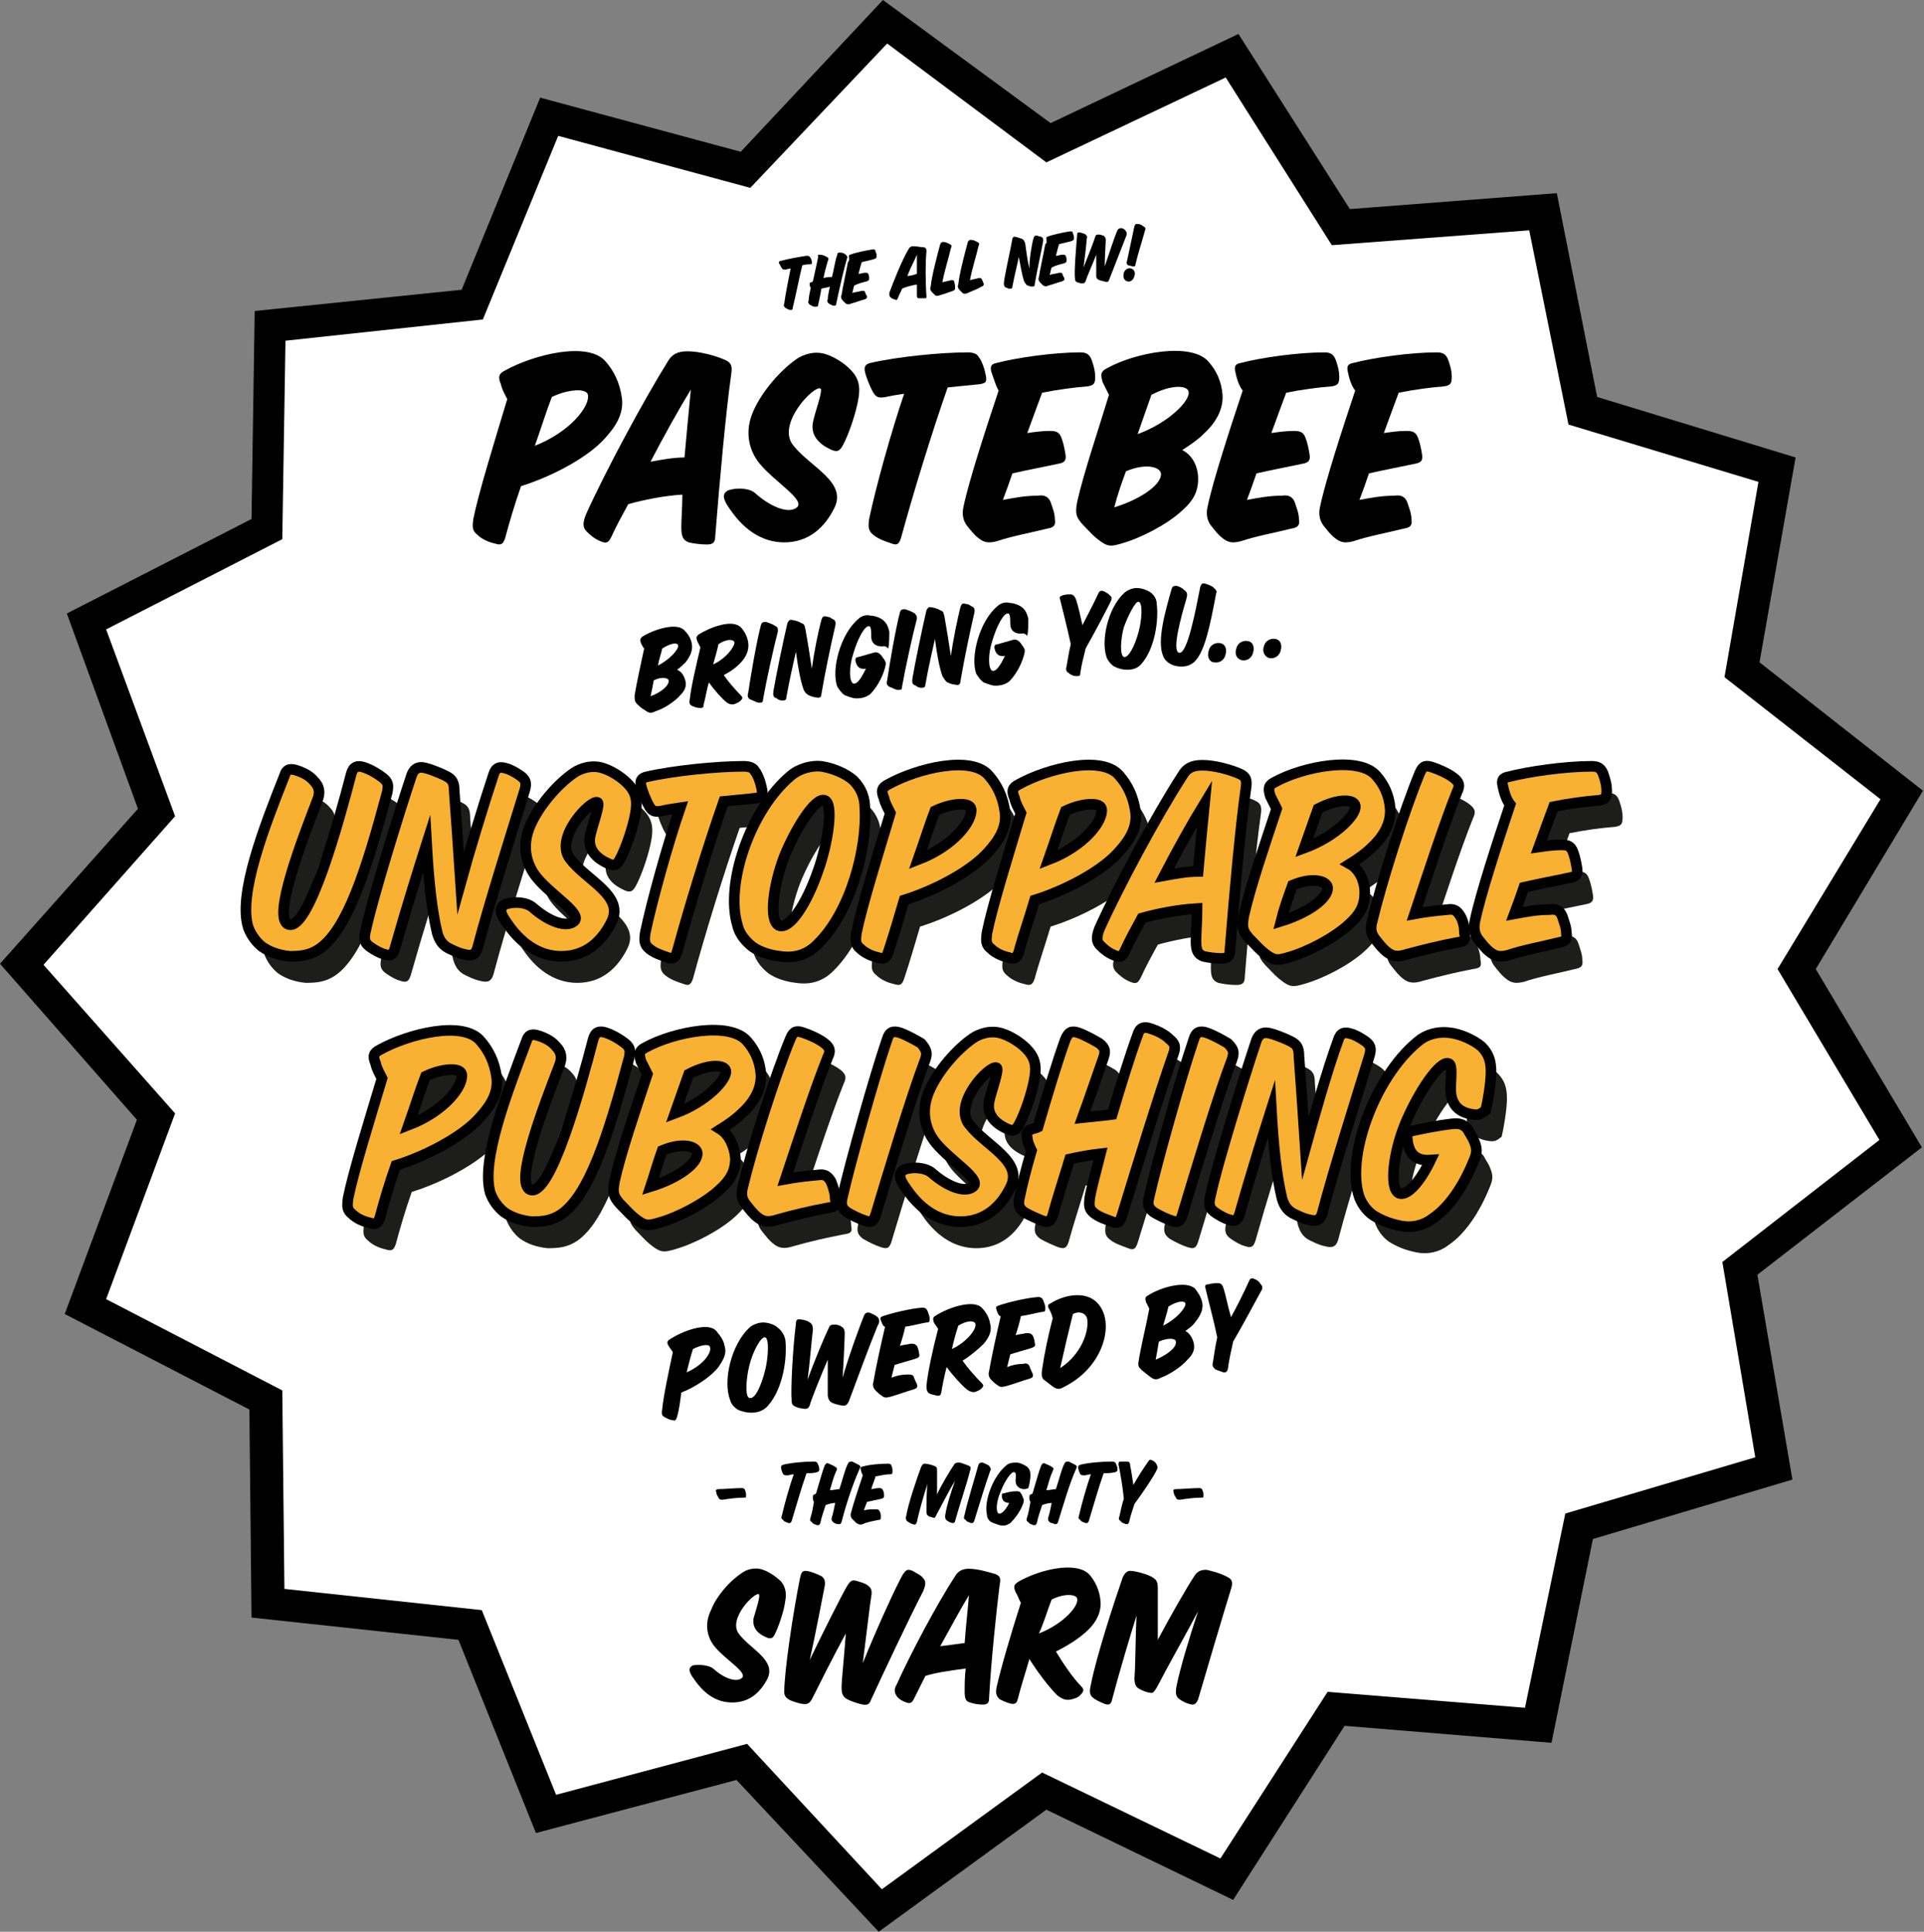 <?xml version="1.0" encoding="utf-8"?>
<!-- Generator: Adobe Illustrator 24.2.0, SVG Export Plug-In . SVG Version: 6.00 Build 0)  -->
<svg version="1.1" id="Layer_1" xmlns="http://www.w3.org/2000/svg" xmlns:xlink="http://www.w3.org/1999/xlink" x="0px" y="0px"
	 viewBox="0 0 181.3 182" style="enable-background:new 0 0 181.3 182;" xml:space="preserve">
<rect x="0" y="0" width="181.3" height="182" fill="#808080" stroke="none"/>
<style type="text/css">
	.st0{fill:#FFFFFF;}
	.st1{enable-background:new    ;}
	.st2{fill:#1D1D1B;}
	.st3{fill:#F8B133;}
	.st4{fill:none;stroke:#000000;stroke-miterlimit:10;}
</style>
<g>
	<polygon class="st0" points="145.4,19.9 149.2,38.6 167.5,44.2 164.2,63 179.3,74.8 169.4,91.2 179.2,107.7 164.1,119.4 
		167.3,138.3 148.9,143.7 145.1,162.5 126,161 115.7,177.1 98.4,168.7 82.9,180 69.9,166 51.4,170.9 44.3,153.2 25.2,151.1 
		25,131.9 8,123.1 14.7,105.2 2,90.8 14.8,76.5 8.2,58.6 25.2,49.8 25.5,30.7 44.6,28.7 51.8,11 70.3,16 83.4,2 98.8,13.4 
		116.1,5.2 126.4,21.3 	"/>
	<path d="M82.8,182l-13.4-14.3l-18.9,5l-7.3-18.2l-19.5-2.1l-0.2-19.6l-17.4-9l6.8-18.3L0,90.8l13-14.6L6.3,57.8l17.4-8.9L24,29.3
		l19.5-2l7.4-18.1l18.9,5.1L83.2,0L99,11.6l17.7-8.4l10.5,16.5l19.5-1.5l3.8,19.2l18.7,5.7l-3.4,19.3l15.4,12.1l-10.1,16.8l10,16.8
		l-15.5,12l3.3,19.3l-18.8,5.6l-3.9,19.2l-19.5-1.6L116.2,179l-17.6-8.5L82.8,182z M70.4,164.3L83.1,178l15.1-11l16.8,8.1l10.1-15.7
		l18.6,1.5l3.8-18.3l17.9-5.3l-3.1-18.4l14.8-11.5l-9.6-16.1l9.7-16l-14.7-11.5l3.2-18.4L147.8,40l-3.7-18.3l-18.6,1.4l-10-15.8
		l-16.9,8l-15-11.2L70.7,17.7l-18.1-4.9l-7.1,17.3l-18.6,2l-0.3,18.7L10,59.3l6.5,17.6l-12.4,14l12.4,14L10,122.4l16.6,8.6l0.2,18.7
		l18.6,2l7,17.4L70.4,164.3z"/>
</g>
<g class="st1">
	<path d="M63.8,133.5c-0.1,0.3-0.2,0.4-0.4,0.3c-0.3,0-0.6-0.2-0.8-0.3c-0.2-0.1-0.3-0.3-0.2-0.7c0.1-1.2,0.6-3.5,1-5.4
		c-0.1-0.2-0.3-0.4-0.4-0.6c-0.2-0.3-0.1-0.5,0.1-0.6c1.2-0.8,3.6-1.7,4.4-0.8c0.3,0.4,0.7,0.8,0.8,1.5c0.2,0.7-0.2,1.3-0.6,1.9
		c-0.7,0.9-2.2,1.9-3.5,2.4C64.1,132,64,132.8,63.8,133.5z M66.9,126.9c-0.1-0.3-0.8-0.2-1.6,0.2c-0.2,0.6-0.4,1.4-0.6,2.2
		C66.3,128.6,67.1,127.4,66.9,126.9z"/>
	<path d="M74,126.2c0.2,1.7-0.2,4.6-1.6,6.2c-0.4,0.5-1,0.7-1.6,0.7c-0.4,0-0.9-0.1-1.3-0.3c-0.3-0.2-0.6-0.5-0.7-0.9
		c-0.7-1.8,0.1-5.2,1.8-6.8c0.3-0.3,0.9-0.5,1.3-0.5c0.5,0,1.1,0.2,1.4,0.5C73.7,125.4,73.9,125.8,74,126.2z M70.6,128.7
		c-0.3,1.2-0.4,2.9,0,3c0.5,0.2,1.1-1,1.5-2.6c0.3-1.2,0.4-3,0-3.1C71.7,125.9,70.9,127.4,70.6,128.7z"/>
	<path d="M79.2,132.4c-0.9-0.2-1.1-0.3-1.2-0.9c0-0.5,0-2.3,0-3.4c-0.6,1.4-1.5,3.6-1.7,4.3c-0.1,0.3-0.3,0.4-0.7,0.3
		c-0.2,0-0.5-0.1-0.7-0.2c-0.2-0.1-0.3-0.2-0.3-0.5c-0.1-1.2,0.1-4.9,0.4-7.3c0-0.3,0.1-0.4,0.3-0.4c0.2,0,0.8,0.1,1,0.3
		c0.2,0.1,0.3,0.3,0.3,0.7c-0.1,0.7-0.3,3.2-0.5,4.7c0.6-1.7,1.7-4.3,2-4.9c0.1-0.3,0.3-0.3,0.6-0.3c0.2,0,0.5,0.1,0.6,0.2
		c0.2,0.1,0.3,0.3,0.3,0.6c0,0.4-0.1,2.7-0.2,4.2c0.6-2.1,1.7-5.1,2-5.8c0.1-0.3,0.3-0.4,0.6-0.3c0.2,0.1,0.5,0.2,0.7,0.4
		c0.2,0.2,0.2,0.5,0,0.8c-0.7,1.7-2,5.2-2.7,7.1C79.8,132.4,79.7,132.5,79.2,132.4z"/>
	<path d="M83,124.4c-0.1-0.3,0-0.3,0.2-0.4c0.9-0.3,2.5-0.7,3.7-0.8c0.3,0,0.4,0.1,0.5,0.3c0.1,0.3,0.2,0.5,0.2,0.7
		c0,0.3,0,0.4-0.3,0.4c-0.6,0.1-1.3,0.3-2,0.4c-0.1,0.5-0.3,1.2-0.5,1.8c0.3-0.1,0.6-0.1,1-0.2c0.3,0,0.4,0,0.6,0.2
		c0.1,0.2,0.2,0.5,0.2,0.7c0.1,0.3,0,0.4-0.3,0.5c-0.6,0.2-1.4,0.4-2,0.6c-0.1,0.4-0.2,0.8-0.3,1.2c0.5-0.2,1-0.3,1.5-0.3
		c0.3,0,0.5,0,0.6,0.2c0.1,0.3,0.2,0.5,0.3,0.7c0.1,0.3,0,0.4-0.3,0.5c-0.7,0.2-1.5,0.5-2.2,0.7c-0.4,0.1-0.6,0.1-0.8-0.1
		c-0.2-0.1-0.4-0.3-0.6-0.5c-0.2-0.2-0.3-0.5-0.2-0.8c0.2-1.2,0.7-3.5,1.1-5.2C83.2,125,83.1,124.6,83,124.4z"/>
	<path d="M88.7,131.2c-0.1,0.3-0.1,0.3-0.4,0.3c-0.3-0.1-0.5-0.1-0.7-0.2c-0.2-0.1-0.3-0.3-0.3-0.7c0.1-1.2,0.6-3.5,1.1-5.4
		c-0.1-0.2-0.3-0.4-0.4-0.6c-0.1-0.3-0.1-0.5,0.1-0.6c1.2-0.8,3.6-1.6,4.4-0.8c0.4,0.4,0.7,0.9,0.8,1.5c0.2,0.7-0.1,1.3-0.6,1.9
		c-0.5,0.5-1.2,1.1-2,1.6c0.5,0.7,1.2,1.5,1.8,2.1c0.2,0.2,0.2,0.3,0,0.5c-0.2,0.2-0.3,0.2-0.5,0.3c-0.2,0.1-0.5,0.1-0.9-0.2
		c-0.5-0.4-1.3-1.3-1.9-2.1C89,129.6,88.8,130.5,88.7,131.2z M89.7,127.1c1.5-0.7,2.4-2,2.2-2.4c-0.1-0.3-0.8-0.3-1.6,0.2
		C90.1,125.5,89.9,126.2,89.7,127.1z"/>
	<path d="M93.9,123.4c-0.1-0.3,0-0.3,0.2-0.4c0.9-0.3,2.5-0.7,3.7-0.8c0.3,0,0.4,0.1,0.5,0.3c0.1,0.3,0.2,0.5,0.2,0.7
		c0,0.3,0,0.4-0.3,0.4c-0.6,0.1-1.3,0.3-2,0.4c-0.1,0.5-0.3,1.2-0.5,1.8c0.3-0.1,0.6-0.1,1-0.2c0.3,0,0.4,0,0.6,0.2
		c0.1,0.2,0.2,0.5,0.2,0.7c0.1,0.3,0,0.4-0.3,0.5c-0.6,0.2-1.4,0.4-2,0.6c-0.1,0.4-0.2,0.8-0.3,1.2c0.5-0.2,1-0.3,1.5-0.3
		c0.3-0.1,0.5,0,0.6,0.2c0.1,0.3,0.2,0.5,0.3,0.7c0.1,0.3,0,0.4-0.3,0.5c-0.7,0.2-1.5,0.5-2.2,0.7c-0.4,0.1-0.6,0.1-0.8-0.1
		c-0.2-0.1-0.4-0.3-0.6-0.5c-0.2-0.2-0.3-0.5-0.2-0.8c0.2-1.2,0.7-3.5,1.1-5.2C94.1,124,94,123.7,93.9,123.4z"/>
	<path d="M98.9,123.4c-0.2-0.3-0.2-0.5,0.1-0.6c1.2-0.8,3.9-1.5,4.9,0.7c0.9,1.9-0.2,5.5-3.7,7.2c-0.3,0.2-0.6,0.2-0.9,0
		c-0.3-0.2-0.5-0.4-0.8-0.6c-0.3-0.2-0.4-0.4-0.3-1.1c0.2-1.4,0.6-3.3,1-4.8C99.1,123.8,99,123.6,98.9,123.4z M102.4,124.1
		c-0.2-0.4-0.7-0.6-1.3-0.3c-0.4,1.6-0.8,3.3-1.2,5.1C102.2,127.4,102.7,124.9,102.4,124.1z"/>
	<path d="M112.5,126.6c0.1,0.6-0.1,1-0.6,1.5c-0.6,0.7-1.7,1.4-2.5,1.7c-0.4,0.2-0.6,0.2-0.9,0c-0.3-0.2-0.5-0.4-0.9-0.7
		c-0.3-0.3-0.4-0.4-0.3-0.9c0.2-1.3,0.7-3.3,1-4.9c-0.1-0.2-0.2-0.4-0.3-0.6c-0.1-0.3-0.1-0.5,0.1-0.6c1.2-0.8,3.6-1.5,4.5-0.7
		c0.3,0.4,0.6,0.8,0.7,1.4c0.1,0.7-0.3,1.3-0.7,1.8c-0.2,0.3-0.5,0.5-0.9,0.8C112.1,125.6,112.4,126.1,112.5,126.6z M108.9,128.1
		c1.2-0.5,2-1.2,1.9-1.7c0-0.3-0.7-0.4-1.6,0C109.1,127,109,127.6,108.9,128.1z M111.7,122.8c-0.1-0.3-0.8-0.2-1.6,0.3
		c-0.1,0.5-0.3,1.1-0.5,1.8C111,124.2,111.8,123.1,111.7,122.8z"/>
	<path d="M116.2,126.4c-0.2,0.9-0.4,1.8-0.5,2.6c-0.1,0.3-0.2,0.3-0.4,0.3c-0.3-0.1-0.6-0.2-0.8-0.3c-0.2-0.2-0.3-0.3-0.2-0.7
		c0.1-0.6,0.2-1.4,0.4-2.3c-0.3-1.5-0.8-3.3-1.1-4.6c-0.1-0.3,0-0.4,0.3-0.4c0.3-0.1,0.6-0.1,0.9-0.1c0.3,0,0.4,0.2,0.5,0.5
		c0.2,0.6,0.4,1.7,0.7,2.7c0.6-1.1,1.2-2.3,1.7-3.4c0.1-0.3,0.3-0.3,0.5-0.2c0.3,0.1,0.5,0.3,0.6,0.5c0.2,0.2,0.2,0.4,0,0.7
		C118.3,122.6,117.2,124.7,116.2,126.4z"/>
</g>
<g class="st1">
	<path d="M64.6,64.2c0.1,0.5-0.1,0.9-0.5,1.3c-0.5,0.6-1.6,1.3-2.3,1.5c-0.4,0.2-0.6,0.2-0.9,0c-0.3-0.2-0.5-0.3-0.8-0.6
		c-0.3-0.3-0.3-0.4-0.3-0.9c0.2-1.2,0.6-3,0.9-4.4c-0.1-0.1-0.2-0.3-0.3-0.5c-0.1-0.3-0.1-0.4,0.1-0.6c1.1-0.7,3.3-1.4,4-0.6
		c0.3,0.3,0.6,0.7,0.7,1.3c0.1,0.6-0.2,1.2-0.6,1.7c-0.2,0.2-0.5,0.5-0.8,0.7C64.3,63.3,64.5,63.8,64.6,64.2z M61.3,65.6
		c1.1-0.4,1.8-1.1,1.7-1.5c0-0.2-0.6-0.4-1.4,0C61.5,64.7,61.4,65.2,61.3,65.6z M63.9,60.8c-0.1-0.3-0.7-0.2-1.5,0.3
		c-0.1,0.5-0.3,1-0.4,1.6C63.2,62.1,64,61.1,63.9,60.8z"/>
	<path d="M66.3,66.4c0,0.3-0.1,0.3-0.4,0.3c-0.2,0-0.5-0.1-0.7-0.2c-0.2-0.1-0.3-0.3-0.2-0.6c0.1-1.1,0.6-3.2,1-4.9
		c-0.1-0.2-0.2-0.4-0.3-0.6c-0.1-0.3-0.1-0.4,0.1-0.6c1.1-0.7,3.2-1.5,4-0.7c0.3,0.3,0.6,0.8,0.7,1.4c0.1,0.6-0.1,1.2-0.5,1.7
		c-0.4,0.5-1,1-1.8,1.4c0.4,0.6,1.1,1.4,1.6,1.9c0.2,0.2,0.2,0.3,0,0.5c-0.2,0.2-0.3,0.2-0.5,0.3c-0.2,0.1-0.5,0.1-0.8-0.1
		c-0.5-0.4-1.2-1.2-1.7-1.9C66.6,64.9,66.5,65.7,66.3,66.4z M67.2,62.6c1.3-0.6,2.1-1.8,2-2.1c-0.1-0.3-0.8-0.3-1.5,0.2
		C67.6,61.2,67.4,61.9,67.2,62.6z"/>
	<path d="M73.3,59.5c-0.4,1.5-1.1,4.7-1.4,6.4c0,0.3-0.1,0.3-0.4,0.3c-0.2,0-0.5-0.2-0.8-0.3c-0.2-0.1-0.3-0.3-0.2-0.6
		c0.2-1.4,0.8-4.9,1.2-6.4c0.1-0.3,0.2-0.3,0.5-0.3c0.3,0.1,0.6,0.2,0.9,0.4C73.3,59.1,73.3,59.2,73.3,59.5z"/>
	<path d="M77.4,58.4c0.1-0.3,0.2-0.4,0.5-0.3c0.2,0,0.4,0.1,0.5,0.2c0.3,0.1,0.4,0.3,0.3,0.7c-0.4,1.7-1,4.6-1.3,6.4
		c0,0.3-0.2,0.4-0.5,0.3c-0.2,0-0.5-0.1-0.7-0.2c-0.2-0.1-0.4-0.3-0.5-0.6c-0.3-0.9-0.5-2-0.7-3.5c-0.2,0.9-0.6,2.6-0.9,4.3
		c0,0.3-0.2,0.3-0.4,0.3c-0.2,0-0.4-0.1-0.5-0.2c-0.3-0.1-0.4-0.2-0.3-0.8c0.2-1.2,0.9-4.6,1.3-6.3c0.1-0.2,0.2-0.3,0.3-0.3
		c0.2,0,0.7,0.1,1,0.3c0.3,0.1,0.3,0.2,0.4,0.6c0.2,1.1,0.4,2.4,0.6,3.7C76.7,61.5,77.1,59.5,77.4,58.4z"/>
	<path d="M83.1,60.9c-0.7,0-1-0.4-1-0.9c0-0.4,0-1-0.2-1c-0.4-0.1-1.1,1.2-1.5,2.6c-0.4,1.2-0.4,2.6,0,2.8c0.4,0.1,0.8-0.6,1.2-1.4
		c-0.6,0.1-0.9-0.2-1-0.8c0-0.2,0.1-0.3,0.3-0.3c0.4-0.1,1-0.3,1.4-0.4c0.3-0.1,0.5,0,0.7,0.2c0.1,0.1,0.2,0.3,0.3,0.4
		c0.2,0.3,0.2,0.4,0.1,0.8c-0.3,1.1-0.9,2-1.4,2.5c-0.4,0.3-0.8,0.4-1.3,0.4c-0.4,0-0.8-0.2-1.1-0.3c-0.3-0.2-0.5-0.5-0.7-0.8
		c-0.6-1.6,0.3-5,2-6.4c0.3-0.3,0.8-0.4,1.1-0.3c0.4,0,1,0.2,1.3,0.5c0.3,0.3,0.4,0.6,0.5,1c0,0.4,0,1.2-0.1,1.6
		C83.4,60.8,83.3,60.9,83.1,60.9z"/>
	<path d="M86.4,58.3c-0.4,1.5-1.1,4.7-1.4,6.4c0,0.3-0.1,0.3-0.4,0.3c-0.2,0-0.5-0.2-0.8-0.3c-0.2-0.1-0.3-0.3-0.2-0.6
		c0.2-1.4,0.8-4.9,1.2-6.4c0.1-0.3,0.2-0.3,0.5-0.3c0.3,0.1,0.6,0.2,0.9,0.4C86.4,58,86.4,58.1,86.4,58.3z"/>
	<path d="M90.5,57.2c0.1-0.3,0.2-0.4,0.5-0.3c0.2,0,0.4,0.1,0.5,0.2c0.3,0.1,0.4,0.3,0.3,0.7c-0.4,1.7-1,4.6-1.3,6.4
		c0,0.3-0.2,0.4-0.5,0.3c-0.2,0-0.5-0.1-0.7-0.2c-0.2-0.1-0.3-0.3-0.5-0.6c-0.3-0.9-0.5-2-0.7-3.5c-0.2,0.9-0.6,2.6-0.9,4.3
		c0,0.3-0.2,0.3-0.4,0.3c-0.2,0-0.4-0.1-0.5-0.2c-0.3-0.1-0.4-0.2-0.3-0.8c0.2-1.2,0.9-4.6,1.3-6.3c0.1-0.2,0.2-0.3,0.3-0.3
		c0.2,0,0.7,0.1,1,0.3c0.3,0.1,0.3,0.2,0.4,0.6c0.2,1.1,0.4,2.4,0.6,3.7C89.8,60.4,90.2,58.4,90.5,57.2z"/>
	<path d="M96.2,59.7c-0.7,0-1-0.4-1-0.9c0-0.4,0-1-0.2-1c-0.4-0.1-1.1,1.2-1.5,2.6c-0.4,1.2-0.4,2.6,0,2.8c0.4,0.1,0.8-0.6,1.2-1.4
		c-0.6,0.1-0.9-0.2-1-0.8c0-0.2,0.1-0.3,0.3-0.3c0.4-0.1,1-0.3,1.4-0.4c0.3-0.1,0.5,0,0.7,0.2c0.1,0.1,0.2,0.3,0.3,0.4
		c0.2,0.3,0.2,0.4,0.1,0.8c-0.3,1.1-0.9,2-1.4,2.5c-0.4,0.3-0.8,0.4-1.3,0.4c-0.4,0-0.8-0.2-1.1-0.3c-0.3-0.2-0.5-0.5-0.7-0.8
		c-0.6-1.6,0.3-5,2-6.4c0.3-0.3,0.8-0.4,1.1-0.3c0.4,0,1,0.2,1.3,0.5c0.3,0.3,0.4,0.6,0.5,1c0,0.4,0,1.2-0.1,1.6
		C96.5,59.6,96.4,59.7,96.2,59.7z"/>
	<path d="M102.3,61.1c-0.2,0.8-0.4,1.6-0.5,2.3c0,0.3-0.1,0.3-0.4,0.3c-0.2,0-0.5-0.1-0.7-0.3c-0.2-0.1-0.3-0.3-0.2-0.6
		c0.1-0.5,0.2-1.3,0.4-2.1c-0.3-1.4-0.7-3-1-4.2c-0.1-0.3,0-0.3,0.2-0.4c0.3-0.1,0.5-0.1,0.8-0.1c0.2,0,0.4,0.2,0.5,0.5
		c0.2,0.6,0.4,1.5,0.6,2.4c0.5-1,1.1-2.1,1.5-3c0.1-0.2,0.2-0.3,0.5-0.2c0.2,0.1,0.4,0.2,0.6,0.4c0.2,0.2,0.2,0.3,0,0.7
		C104.2,57.6,103.2,59.5,102.3,61.1z"/>
	<path d="M109,56.9c0.2,1.6-0.2,4.2-1.4,5.6c-0.4,0.5-0.9,0.6-1.4,0.6c-0.4,0-0.8-0.1-1.2-0.3c-0.2-0.1-0.5-0.4-0.7-0.8
		c-0.6-1.6,0.1-4.7,1.6-6.1c0.3-0.3,0.8-0.5,1.2-0.5c0.5,0,1,0.2,1.3,0.4C108.8,56.1,109,56.5,109,56.9z M105.9,59.1
		c-0.3,1.1-0.4,2.6,0,2.8c0.4,0.1,1-0.9,1.4-2.4c0.3-1.1,0.4-2.7,0-2.8C107,56.6,106.3,58,105.9,59.1z"/>
	<path d="M110.4,55.5c0.1-0.3,0.2-0.3,0.5-0.3c0.3,0.1,0.5,0.2,0.7,0.4c0.3,0.2,0.3,0.4,0.2,0.8c-0.5,1.7-1.4,4.9-0.7,5.1
		c0.8,0.2,1.6-4.2,2-6.2c0.1-0.3,0.2-0.4,0.5-0.3c0.3,0.1,0.6,0.2,0.8,0.4c0.2,0.2,0.3,0.3,0.2,0.5c-0.6,3.2-1.1,5.6-2.1,6.5
		c-0.4,0.3-0.7,0.4-1.2,0.4c-0.4,0-0.8-0.1-1.1-0.3c-0.2-0.1-0.5-0.4-0.6-0.7C109,60.4,109.8,57.6,110.4,55.5z"/>
	<path d="M113.9,61.3c0.1-0.5,0.6-0.8,1.1-0.7c0.5,0.1,0.6,0.6,0.5,1c-0.1,0.6-0.6,0.9-1.1,0.8C114,62.4,113.7,61.9,113.9,61.3z"/>
	<path d="M116.5,61.1c0.1-0.5,0.6-0.8,1.1-0.7c0.5,0.1,0.6,0.6,0.5,1c-0.1,0.6-0.6,0.9-1.1,0.8C116.6,62.1,116.3,61.7,116.5,61.1z"
		/>
	<path d="M119.1,60.9c0.1-0.5,0.6-0.8,1.1-0.7c0.5,0.1,0.6,0.6,0.5,1c-0.1,0.6-0.6,0.9-1.1,0.8C119.2,61.9,118.9,61.4,119.1,60.9z"
		/>
</g>
<g class="st1">
	<path d="M75.6,25c-0.3,1.2-0.6,2.8-0.9,4c0,0.2-0.1,0.2-0.2,0.2c-0.2,0-0.3-0.1-0.5-0.2c-0.1-0.1-0.2-0.2-0.1-0.4
		c0.1-0.8,0.4-2.3,0.6-3.3c-0.2,0-0.4,0.1-0.5,0.1c-0.2,0-0.2,0-0.3-0.1c-0.1-0.1-0.2-0.4-0.3-0.5c0-0.1,0-0.2,0.1-0.2
		c0.7-0.2,1.8-0.4,2.5-0.5c0.2,0,0.2,0,0.3,0.1c0.1,0.1,0.2,0.3,0.2,0.5c0,0.2,0,0.2-0.2,0.2C76.2,24.9,75.9,24.9,75.6,25z"/>
	<path d="M78.8,28.6c0,0.2-0.1,0.2-0.2,0.2c-0.2,0-0.3-0.1-0.5-0.2c-0.1-0.1-0.2-0.2-0.1-0.4c0-0.3,0.1-0.7,0.2-1.2
		c-0.2,0.1-0.5,0.1-0.8,0.2c-0.1,0.6-0.2,1.1-0.3,1.5c0,0.2-0.1,0.2-0.3,0.2c-0.2,0-0.3-0.1-0.5-0.2c-0.1-0.1-0.2-0.2-0.1-0.4
		c0-0.3,0.1-0.7,0.2-1.2c-0.1-0.1-0.1-0.2-0.1-0.3c0-0.1,0-0.2,0.1-0.2c0.1,0,0.1,0,0.2-0.1c0.2-0.9,0.4-1.8,0.5-2.3
		C77,24,77.1,24,77.3,24c0.2,0,0.4,0.1,0.6,0.2c0.2,0.1,0.2,0.2,0.1,0.4c-0.1,0.4-0.3,1-0.4,1.6c0.3-0.1,0.6-0.1,0.8-0.1
		c0.2-0.8,0.3-1.6,0.5-2.1c0-0.2,0.1-0.2,0.3-0.2c0.2,0,0.4,0.1,0.5,0.2c0.1,0.1,0.2,0.2,0.1,0.4C79.5,25.4,79.1,27.2,78.8,28.6z"/>
	<path d="M80,24.2c0-0.1,0-0.2,0.1-0.2c0.5-0.2,1.5-0.4,2.1-0.5c0.2,0,0.3,0,0.3,0.2c0.1,0.2,0.1,0.3,0.1,0.4c0,0.2,0,0.2-0.2,0.3
		c-0.3,0.1-0.8,0.2-1.2,0.3c-0.1,0.3-0.2,0.7-0.3,1.1c0.2,0,0.4-0.1,0.6-0.1c0.2,0,0.3,0,0.3,0.1c0.1,0.1,0.1,0.3,0.1,0.4
		c0,0.2,0,0.2-0.2,0.3c-0.4,0.1-0.8,0.2-1.2,0.4c-0.1,0.2-0.1,0.5-0.2,0.7c0.3-0.1,0.6-0.1,0.9-0.2c0.2,0,0.3,0,0.3,0.1
		c0.1,0.2,0.1,0.3,0.2,0.4c0,0.2,0,0.2-0.2,0.3c-0.4,0.1-0.9,0.3-1.3,0.4c-0.2,0.1-0.3,0.1-0.5,0c-0.1-0.1-0.2-0.2-0.3-0.3
		c-0.1-0.1-0.2-0.3-0.1-0.5c0.1-0.7,0.4-2,0.6-3.1C80.1,24.5,80,24.3,80,24.2z"/>
	<path d="M85,27.2c-0.1,0.3-0.3,0.6-0.4,0.9c-0.1,0.2-0.1,0.2-0.3,0.1c-0.1,0-0.3-0.1-0.4-0.2c-0.1-0.1-0.1-0.2-0.1-0.4
		c0.4-1.1,1.2-3.1,1.8-4.1c0.1-0.2,0.2-0.3,0.5-0.3c0.3,0,0.7,0.1,1,0.1c0.2,0.1,0.2,0.2,0.2,0.4c-0.1,1-0.1,2.8,0,4.2
		c0,0.2,0,0.2-0.2,0.2s-0.4,0-0.5,0c-0.2,0-0.2-0.1-0.2-0.4c0-0.2,0-0.5,0-0.9C85.9,26.9,85.4,27,85,27.2z M86.4,25.8
		c0-0.6,0-1.2,0-1.8c-0.2,0.5-0.6,1.2-0.9,2C85.8,26,86.1,25.9,86.4,25.8z"/>
	<path d="M88.6,27.8c-0.2,0.1-0.4,0.1-0.5,0c-0.1-0.1-0.2-0.2-0.3-0.3c-0.1-0.1-0.2-0.3-0.1-0.5c0.1-1,0.6-2.9,0.9-4
		c0.1-0.2,0.2-0.2,0.3-0.2c0.2,0,0.4,0.1,0.6,0.2c0.2,0.1,0.2,0.2,0.1,0.4c-0.2,0.9-0.6,2.1-0.8,3.2c0.3-0.1,0.5-0.1,0.8-0.2
		c0.2,0,0.3,0,0.3,0.1C90,26.8,90,27,90,27.1c0,0.2,0,0.2-0.2,0.3C89.5,27.5,89,27.7,88.6,27.8z"/>
	<path d="M91.2,27.6c-0.2,0.1-0.4,0.1-0.5,0c-0.1-0.1-0.2-0.2-0.3-0.3c-0.1-0.1-0.2-0.3-0.1-0.5c0.1-1,0.6-2.9,0.9-4
		c0.1-0.2,0.2-0.2,0.3-0.2c0.2,0,0.4,0.1,0.6,0.2c0.2,0.1,0.2,0.2,0.1,0.4c-0.2,0.9-0.6,2.1-0.8,3.2c0.3-0.1,0.5-0.1,0.8-0.2
		c0.2,0,0.3,0,0.3,0.1c0.1,0.1,0.1,0.3,0.2,0.4c0,0.2,0,0.2-0.2,0.3C92,27.3,91.6,27.4,91.2,27.6z"/>
	<path d="M97.4,22.4c0.1-0.2,0.1-0.2,0.3-0.2c0.1,0,0.2,0.1,0.4,0.1c0.2,0.1,0.2,0.2,0.2,0.4c-0.2,1.1-0.6,2.9-0.8,4.1
		c0,0.2-0.1,0.2-0.3,0.2c-0.1,0-0.3-0.1-0.4-0.1c-0.1-0.1-0.2-0.2-0.3-0.4c-0.2-0.6-0.3-1.3-0.5-2.3c-0.1,0.6-0.4,1.7-0.6,2.8
		c0,0.2-0.1,0.2-0.3,0.2c-0.1,0-0.2-0.1-0.3-0.1c-0.2-0.1-0.2-0.2-0.2-0.5c0.1-0.8,0.6-3,0.8-4.1c0-0.1,0.1-0.2,0.2-0.2
		c0.1,0,0.4,0.1,0.7,0.2c0.2,0.1,0.2,0.2,0.3,0.4c0.1,0.7,0.2,1.6,0.4,2.4C97,24.4,97.2,23.1,97.4,22.4z"/>
	<path d="M98.6,22.5c0-0.1,0-0.2,0.1-0.2c0.5-0.2,1.5-0.4,2.1-0.5c0.2,0,0.3,0,0.3,0.2c0.1,0.2,0.1,0.3,0.1,0.4c0,0.2,0,0.2-0.2,0.3
		c-0.3,0.1-0.8,0.2-1.2,0.3c-0.1,0.3-0.2,0.7-0.3,1.1c0.2,0,0.4-0.1,0.6-0.1c0.2,0,0.3,0,0.3,0.1c0.1,0.1,0.1,0.3,0.1,0.4
		c0,0.2,0,0.2-0.2,0.3c-0.4,0.1-0.8,0.2-1.2,0.4c-0.1,0.2-0.1,0.5-0.2,0.7c0.3-0.1,0.6-0.1,0.9-0.2c0.2,0,0.3,0,0.3,0.1
		c0.1,0.2,0.1,0.3,0.2,0.4c0,0.2,0,0.2-0.2,0.3c-0.4,0.1-0.9,0.3-1.3,0.4c-0.2,0.1-0.3,0.1-0.5,0c-0.1-0.1-0.2-0.2-0.3-0.3
		c-0.1-0.1-0.2-0.3-0.1-0.5c0.1-0.7,0.4-2,0.6-3.1C98.7,22.9,98.6,22.7,98.6,22.5z"/>
	<path d="M104,26.5c-0.5-0.1-0.7-0.2-0.7-0.5c0-0.3,0-1.3,0-2c-0.3,0.8-0.9,2.1-1,2.5c-0.1,0.2-0.2,0.2-0.4,0.2
		c-0.1,0-0.3-0.1-0.4-0.1c-0.1-0.1-0.2-0.1-0.2-0.3c-0.1-0.7,0.1-2.9,0.2-4.2c0-0.2,0.1-0.2,0.2-0.2c0.1,0,0.5,0.1,0.6,0.2
		c0.1,0.1,0.2,0.2,0.1,0.4c0,0.4-0.2,1.9-0.3,2.7c0.4-1,1-2.5,1.1-2.9c0.1-0.2,0.1-0.2,0.4-0.2c0.1,0,0.3,0.1,0.4,0.1
		c0.1,0.1,0.2,0.2,0.2,0.4c0,0.2-0.1,1.6-0.1,2.5c0.4-1.2,1-3,1.2-3.4c0.1-0.2,0.2-0.2,0.4-0.2c0.1,0,0.3,0.1,0.4,0.3
		c0.1,0.1,0.1,0.3,0,0.5c-0.4,1-1.2,3.1-1.6,4.1C104.4,26.6,104.3,26.6,104,26.5z"/>
	<path d="M105.9,25.7c0.1-0.3,0.4-0.5,0.7-0.4c0.3,0.1,0.4,0.4,0.3,0.7c-0.1,0.4-0.4,0.6-0.7,0.5C105.9,26.4,105.8,26.1,105.9,25.7z
		 M107.9,21.7c-0.3,1.1-0.7,2.3-0.9,3.2c0,0.2-0.1,0.2-0.2,0.2c-0.2,0-0.3-0.1-0.5-0.1c-0.1-0.1-0.2-0.2-0.1-0.4
		c0.2-0.9,0.5-2.4,0.7-3.3c0.1-0.2,0.1-0.2,0.3-0.2c0.2,0,0.4,0.1,0.5,0.2C107.9,21.4,108,21.5,107.9,21.7z"/>
</g>
<g class="st1">
	<path d="M67.2,157.2c1.1,1,2.2,1.3,2.7,0.9c0.6-0.5-1.5-1.7-2.5-2.9c-0.7-0.8-1.1-2.1-0.4-3.5c0.5-1.3,1.7-2.7,2.9-3.5
		c0.4-0.3,1.2-0.6,2-0.3c0.6,0.2,1.3,0.7,1.7,1.1c0.5,0.6,0.5,1.3,0.4,1.8c-0.1,0.9-0.6,2.4-1,3.2c-0.2,0.4-0.4,0.4-0.7,0.3
		c-1-0.4-1.4-1-1.3-1.8c0.2-0.7,0.7-2.2,0.5-2.3c-0.4-0.2-2.9,2.3-1.9,3.7c1.1,1.5,3.6,2.5,2.7,4.3c-0.7,1.3-1.7,2.2-3.3,2.2
		c-1.3,0-2.5-0.6-3.6-2.2c-0.6-0.8-0.5-1.1-0.1-1.3C66,156.8,66.8,156.9,67.2,157.2z"/>
	<path d="M80.9,160.5c-1.3-0.4-1.6-0.6-1.6-1.5c0-0.7,0.3-3.5,0.4-5.1c-1.1,2-2.7,5.2-3.2,6.2c-0.3,0.5-0.5,0.5-1.1,0.4
		c-0.3-0.1-0.8-0.2-1.1-0.4c-0.3-0.2-0.4-0.4-0.4-0.7c0-1.9,0.8-7.3,1.5-10.8c0.1-0.4,0.2-0.6,0.5-0.6c0.4,0,1.1,0.3,1.5,0.5
		c0.3,0.2,0.4,0.5,0.3,1c-0.2,1-0.9,4.7-1.4,6.9c1.2-2.5,3.1-6.3,3.6-7.1c0.3-0.4,0.4-0.5,1-0.3c0.3,0.1,0.7,0.2,0.9,0.4
		c0.3,0.2,0.4,0.5,0.3,1c-0.1,0.5-0.5,4-0.8,6.3c1.2-3,3.2-7.4,3.8-8.4c0.3-0.4,0.4-0.5,0.9-0.3c0.3,0.2,0.8,0.4,1,0.7
		c0.3,0.3,0.2,0.7,0,1.2c-1.3,2.5-3.7,7.6-4.9,10.2C81.9,160.7,81.6,160.7,80.9,160.5z"/>
	<path d="M87.2,157.9c-0.4,0.8-0.8,1.6-1.1,2.2c-0.2,0.4-0.4,0.4-0.7,0.3c-0.3-0.1-0.7-0.3-0.9-0.6s-0.3-0.6,0-1.1
		c1.3-2.9,3.8-7.6,5.5-10.2c0.3-0.5,0.7-0.7,1.3-0.7c0.8,0,1.8,0.3,2.5,0.5c0.5,0.2,0.5,0.5,0.4,1c-0.3,2.4-0.8,7.1-1,10.7
		c0,0.4-0.1,0.6-0.6,0.6s-0.9-0.1-1.2-0.2c-0.4-0.1-0.5-0.4-0.5-1c0-0.6,0-1.4,0.1-2.2C89.5,157.4,88.1,157.6,87.2,157.9z
		 M90.9,154.8c0.1-1.5,0.3-3.1,0.4-4.5c-0.8,1.3-1.7,3-2.7,4.8C89.4,155,90.2,154.9,90.9,154.8z"/>
	<path d="M95.9,160.1c-0.1,0.4-0.3,0.5-0.7,0.4c-0.4-0.1-0.8-0.3-1-0.4c-0.3-0.3-0.4-0.5-0.3-1.1c0.4-1.8,1.4-5.2,2.3-8
		c-0.2-0.3-0.3-0.7-0.5-1c-0.2-0.5-0.2-0.7,0.3-1c1.9-1.1,5.5-2,6.7-0.6c0.5,0.6,0.9,1.4,1,2.4c0.1,1.1-0.4,2-1.1,2.7
		c-0.8,0.8-1.9,1.5-3.1,2.1c0.6,1,1.6,2.5,2.4,3.3c0.3,0.3,0.2,0.5-0.1,0.8c-0.3,0.3-0.5,0.3-0.8,0.4c-0.4,0.1-0.8,0.1-1.4-0.4
		c-0.7-0.7-1.8-2.1-2.6-3.4C96.6,157.7,96.2,158.9,95.9,160.1z M97.9,153.9c2.3-0.9,3.8-2.6,3.6-3.3c-0.1-0.4-1.2-0.5-2.4,0.1
		C98.7,151.7,98.4,152.8,97.9,153.9z"/>
	<path d="M107.1,152.2c-0.6,1.9-1.7,5.6-2.3,7.9c-0.1,0.5-0.3,0.6-0.8,0.4c-0.2-0.1-0.5-0.2-0.8-0.4c-0.5-0.3-0.6-0.6-0.4-1.4
		c0.5-2.6,2.2-7.8,3-10.1c0.2-0.4,0.4-0.6,0.7-0.6c0.5,0,1.5,0.3,1.9,0.5c0.6,0.3,0.7,0.5,0.7,1.2l0,1l0,2.6v1.2
		c1-1.9,2.7-4.9,3.5-6.1c0.3-0.4,0.6-0.5,1.1-0.5c0.4,0.1,1.3,0.3,2,0.7c0.4,0.2,0.5,0.5,0.3,1.1c-0.8,2.6-2.4,8-3.1,10.4
		c-0.1,0.3-0.3,0.5-0.5,0.5c-0.3,0-0.8-0.2-1.1-0.4c-0.5-0.3-0.6-0.6-0.4-1.5c0.3-1.5,1.2-4.5,2-6.9c-1,1.9-2.7,4.9-3.9,7.2
		c-0.2,0.3-0.3,0.5-0.5,0.5c-0.2,0-0.6-0.1-1-0.3c-0.4-0.2-0.6-0.4-0.6-1.1C107,157,107,153.8,107.1,152.2z"/>
</g>
<g class="st1">
	<path d="M69.9,140.2c0.2,0,0.3,0.1,0.3,0.2c0.1,0.2,0.1,0.3,0.1,0.5c0,0.2,0,0.2-0.2,0.2c-0.6,0-1.4,0.1-2,0.2
		c-0.2,0-0.3,0-0.4-0.2c-0.1-0.2-0.2-0.3-0.2-0.5c-0.1-0.2,0-0.3,0.2-0.3C68.3,140.3,69.2,140.2,69.9,140.2z"/>
	<path d="M76,138.8c-0.5,1.4-1,3.2-1.4,4.5c-0.1,0.2-0.1,0.2-0.3,0.2c-0.2-0.1-0.4-0.1-0.5-0.3c-0.2-0.1-0.2-0.2-0.1-0.5
		c0.2-0.9,0.7-2.7,1.1-3.8c-0.2,0-0.4,0.1-0.6,0.1c-0.2,0-0.3,0-0.4-0.1c-0.1-0.2-0.2-0.5-0.2-0.6c0-0.2,0-0.2,0.2-0.3
		c0.8-0.2,2.1-0.3,2.9-0.3c0.2,0,0.3,0.1,0.3,0.1c0.1,0.2,0.2,0.4,0.2,0.6c0,0.2,0,0.2-0.2,0.3C76.7,138.8,76.3,138.8,76,138.8z"/>
	<path d="M79.3,143.4c-0.1,0.2-0.1,0.2-0.3,0.2s-0.4-0.1-0.5-0.2c-0.1-0.1-0.2-0.2-0.1-0.5c0.1-0.3,0.2-0.8,0.3-1.3
		c-0.3,0-0.6,0.1-0.9,0.2c-0.2,0.6-0.4,1.2-0.5,1.7c-0.1,0.2-0.1,0.2-0.3,0.2c-0.2-0.1-0.4-0.1-0.5-0.3c-0.2-0.1-0.2-0.2-0.1-0.5
		c0.1-0.3,0.2-0.8,0.3-1.4c-0.1-0.1-0.1-0.3-0.1-0.4c0-0.2,0-0.2,0.1-0.3c0.1,0,0.1,0,0.2-0.1c0.3-1,0.6-2.1,0.8-2.6
		c0.1-0.2,0.2-0.3,0.4-0.2c0.2,0.1,0.5,0.2,0.6,0.3c0.2,0.1,0.2,0.2,0.1,0.4c-0.2,0.4-0.4,1.1-0.6,1.8c0.3,0,0.7-0.1,0.9-0.1
		c0.3-0.9,0.5-1.8,0.8-2.4c0.1-0.2,0.2-0.2,0.4-0.2c0.2,0.1,0.4,0.2,0.6,0.3c0.2,0.1,0.2,0.2,0.1,0.4
		C80.4,139.7,79.7,141.8,79.3,143.4z"/>
	<path d="M81.1,138.4c0-0.2,0-0.2,0.1-0.2c0.6-0.2,1.7-0.3,2.5-0.3c0.2,0,0.3,0.1,0.3,0.2c0.1,0.2,0.1,0.3,0.1,0.5
		c0,0.2,0,0.3-0.2,0.3c-0.4,0-0.9,0.1-1.4,0.2c-0.1,0.4-0.3,0.8-0.4,1.2c0.2,0,0.4-0.1,0.7-0.1c0.2,0,0.3,0,0.4,0.2
		c0.1,0.2,0.1,0.3,0.1,0.5c0,0.2,0,0.2-0.2,0.3c-0.4,0.1-1,0.2-1.4,0.3c-0.1,0.3-0.2,0.5-0.3,0.8c0.4-0.1,0.7-0.1,1.1-0.1
		c0.2,0,0.3,0,0.4,0.2c0.1,0.2,0.1,0.3,0.1,0.5c0,0.2,0,0.3-0.2,0.3c-0.5,0.1-1.1,0.2-1.5,0.4c-0.3,0.1-0.4,0-0.6-0.1
		c-0.1-0.1-0.2-0.2-0.4-0.4c-0.1-0.1-0.2-0.3-0.1-0.6c0.2-0.8,0.7-2.3,1.1-3.5C81.2,138.8,81.1,138.5,81.1,138.4z"/>
	<path d="M87.4,139.8c-0.3,0.9-0.8,2.6-1,3.6c-0.1,0.2-0.1,0.3-0.4,0.2c-0.1,0-0.2-0.1-0.4-0.2c-0.2-0.1-0.3-0.3-0.2-0.6
		c0.2-1.2,1-3.5,1.4-4.6c0.1-0.2,0.2-0.3,0.3-0.3c0.2,0,0.7,0.1,0.9,0.2c0.3,0.1,0.3,0.2,0.3,0.5l0,0.5l0,1.2v0.5
		c0.4-0.9,1.2-2.2,1.6-2.8c0.1-0.2,0.3-0.2,0.5-0.2c0.2,0,0.6,0.2,0.9,0.3c0.2,0.1,0.2,0.2,0.1,0.5c-0.3,1.2-1.1,3.6-1.4,4.7
		c0,0.1-0.1,0.2-0.2,0.2c-0.1,0-0.4-0.1-0.5-0.2c-0.2-0.1-0.3-0.3-0.2-0.7c0.1-0.7,0.5-2,0.9-3.1c-0.5,0.8-1.2,2.2-1.8,3.3
		c-0.1,0.2-0.1,0.2-0.2,0.2c-0.1,0-0.3-0.1-0.4-0.1c-0.2-0.1-0.3-0.2-0.3-0.5C87.3,141.9,87.3,140.5,87.4,139.8z"/>
	<path d="M93.3,138.6c-0.4,1.1-1.1,3.4-1.5,4.7c-0.1,0.2-0.1,0.2-0.3,0.2c-0.2-0.1-0.4-0.1-0.5-0.3c-0.2-0.1-0.2-0.2-0.1-0.5
		c0.2-1,1-3.6,1.3-4.7c0.1-0.2,0.2-0.2,0.4-0.2c0.2,0.1,0.5,0.2,0.6,0.3C93.4,138.4,93.4,138.4,93.3,138.6z"/>
	<path d="M96.4,140.3c-0.5-0.1-0.7-0.4-0.7-0.8c0-0.3,0.1-0.7-0.1-0.8c-0.3-0.1-0.9,0.8-1.3,1.8c-0.4,0.9-0.5,1.9-0.2,2.1
		c0.3,0.1,0.7-0.4,1-1c-0.4,0-0.7-0.2-0.7-0.7c0-0.2,0.1-0.2,0.2-0.2c0.3-0.1,0.8-0.2,1.1-0.2c0.3,0,0.4,0,0.5,0.2
		c0.1,0.1,0.1,0.2,0.2,0.4c0.1,0.2,0.1,0.3,0,0.6c-0.3,0.8-0.8,1.4-1.2,1.8c-0.3,0.2-0.6,0.3-1,0.2c-0.3-0.1-0.6-0.2-0.8-0.3
		c-0.2-0.1-0.4-0.4-0.4-0.7c-0.3-1.3,0.6-3.7,1.9-4.7c0.3-0.2,0.6-0.2,0.9-0.2c0.3,0,0.7,0.2,1,0.4c0.2,0.2,0.3,0.4,0.3,0.8
		c0,0.3-0.1,0.9-0.2,1.2C96.7,140.3,96.6,140.3,96.4,140.3z"/>
	<path d="M99.7,143.4c-0.1,0.2-0.1,0.2-0.3,0.2c-0.2-0.1-0.4-0.1-0.5-0.2c-0.1-0.1-0.2-0.2-0.1-0.5c0.1-0.3,0.2-0.8,0.3-1.3
		c-0.3,0-0.6,0.1-0.9,0.2c-0.2,0.6-0.4,1.2-0.5,1.7c-0.1,0.2-0.1,0.2-0.3,0.2c-0.2-0.1-0.4-0.1-0.5-0.3c-0.2-0.1-0.2-0.2-0.1-0.5
		c0.1-0.3,0.2-0.8,0.3-1.4c-0.1-0.1-0.1-0.3-0.1-0.4c0-0.2,0-0.2,0.1-0.3c0.1,0,0.1,0,0.2-0.1c0.3-1,0.6-2.1,0.8-2.6
		c0.1-0.2,0.2-0.3,0.4-0.2c0.2,0.1,0.5,0.2,0.6,0.3c0.2,0.1,0.2,0.2,0.1,0.4c-0.2,0.4-0.4,1.1-0.6,1.8c0.3,0,0.7-0.1,0.9-0.1
		c0.3-0.9,0.5-1.8,0.8-2.4c0.1-0.2,0.2-0.2,0.4-0.2c0.2,0.1,0.4,0.2,0.6,0.3c0.2,0.1,0.2,0.2,0.1,0.4
		C100.8,139.7,100.2,141.8,99.7,143.4z"/>
	<path d="M104,138.8c-0.5,1.4-1,3.2-1.4,4.5c-0.1,0.2-0.1,0.2-0.3,0.2c-0.2-0.1-0.4-0.1-0.5-0.3c-0.2-0.1-0.2-0.2-0.1-0.5
		c0.2-0.9,0.7-2.7,1.1-3.8c-0.2,0-0.4,0.1-0.6,0.1c-0.2,0-0.3,0-0.4-0.1c-0.1-0.2-0.2-0.5-0.2-0.6c0-0.2,0-0.2,0.2-0.3
		c0.8-0.2,2.1-0.3,3-0.3c0.2,0,0.3,0.1,0.3,0.1c0.1,0.2,0.2,0.4,0.2,0.6c0,0.2,0,0.2-0.2,0.3C104.7,138.8,104.3,138.8,104,138.8z"/>
	<path d="M106.9,141.7c-0.2,0.6-0.4,1.2-0.5,1.7c-0.1,0.2-0.1,0.2-0.3,0.2c-0.2-0.1-0.4-0.1-0.5-0.3c-0.2-0.1-0.2-0.2-0.1-0.5
		c0.1-0.4,0.2-1,0.4-1.6c-0.1-1-0.3-2.3-0.5-3.2c0-0.2,0-0.3,0.2-0.3c0.2,0,0.4,0,0.6,0s0.3,0.1,0.3,0.4c0.1,0.4,0.2,1.2,0.3,1.8
		c0.4-0.7,0.9-1.5,1.4-2.2c0.1-0.2,0.2-0.2,0.4-0.1s0.3,0.2,0.4,0.4c0.1,0.2,0.1,0.3,0,0.5C108.6,139.3,107.7,140.6,106.9,141.7z"/>
	<path d="M113,140.2c0.2,0,0.3,0.1,0.3,0.2c0.1,0.2,0.1,0.3,0.1,0.5c0,0.2,0,0.2-0.2,0.2c-0.6,0-1.4,0.1-2,0.2c-0.2,0-0.3,0-0.4-0.2
		c-0.1-0.2-0.2-0.3-0.2-0.5c-0.1-0.2,0-0.3,0.2-0.3C111.4,140.3,112.3,140.2,113,140.2z"/>
</g>
<g class="st1">
	<path class="st2" d="M28.3,75.6c0.2-0.7,0.6-0.7,1.2-0.5c0.6,0.2,1.2,0.5,1.6,1c0.5,0.5,0.6,1.1,0.3,1.8
		c-1.5,3.9-4.3,11.2-2.7,11.7c1.9,0.6,4.7-9.6,5.9-14.2c0.2-0.7,0.6-0.8,1.2-0.6c0.6,0.2,1.3,0.6,1.8,1c0.5,0.4,0.5,0.7,0.4,1.3
		c-2,7.5-3.8,13-6.4,14.8c-0.9,0.6-1.7,0.7-2.8,0.7c-1-0.1-1.9-0.4-2.6-0.9c-0.5-0.4-1-1-1.3-1.8C23.9,86.8,26.4,80.4,28.3,75.6z"/>
	<path class="st2" d="M48,75.5c0.2-0.7,0.6-0.8,1.2-0.6c0.4,0.1,0.9,0.4,1.2,0.6c0.6,0.4,0.8,0.7,0.5,1.6
		c-1.2,3.9-3.3,10.5-4.4,14.7c-0.2,0.7-0.6,0.8-1.3,0.6c-0.5-0.1-1.1-0.4-1.5-0.6c-0.5-0.3-0.8-0.7-1-1.4c-0.5-2.1-0.8-4.8-1-8.4
		c-0.7,2.2-1.9,6-3,9.9c-0.2,0.6-0.4,0.7-1,0.5c-0.4-0.1-0.9-0.4-1.2-0.6c-0.6-0.4-0.8-0.7-0.5-1.8c0.6-2.8,3-10.6,4.3-14.5
		c0.2-0.5,0.5-0.7,0.9-0.7c0.4,0,1.5,0.4,2.3,0.8c0.6,0.3,0.8,0.6,0.8,1.4c0.2,2.6,0.4,5.7,0.6,8.7C45.7,82.8,47.1,78.2,48,75.5z"/>
	<path class="st2" d="M51.7,88c1.6,1.4,3.2,1.9,3.9,1.3c0.8-0.7-2.1-2.4-3.5-4.1c-1-1.2-1.5-3-0.6-5c0.8-1.8,2.5-3.8,4.1-4.9
		c0.6-0.4,1.7-0.8,2.8-0.4c0.9,0.3,1.9,1,2.4,1.6c0.8,0.9,0.7,1.8,0.6,2.5c-0.2,1.3-0.9,3.4-1.5,4.5c-0.3,0.5-0.5,0.6-1,0.4
		c-1.4-0.6-2-1.5-1.8-2.6c0.2-1,1-3.1,0.7-3.2c-0.6-0.3-4.1,3.3-2.6,5.3c1.6,2.1,5.2,3.5,3.9,6c-0.9,1.8-2.4,3.2-4.7,3.2
		c-1.8,0-3.6-0.9-5.1-3.1c-0.8-1.1-0.7-1.5-0.2-1.8C50,87.4,51.1,87.5,51.7,88z"/>
	<path class="st2" d="M69.7,78c-1.5,4.3-3.2,9.8-4.4,14.2c-0.2,0.6-0.4,0.7-0.9,0.5c-0.6-0.2-1.2-0.4-1.7-0.8s-0.5-0.8-0.4-1.5
		c0.6-2.9,2.1-8.3,3.3-11.8c-0.7,0.1-1.3,0.2-1.7,0.3c-0.6,0.1-0.9,0.1-1.2-0.4c-0.3-0.5-0.7-1.5-0.8-2c-0.1-0.5,0.1-0.7,0.5-0.8
		c2.6-0.6,6.7-1,9.2-1c0.6,0,0.9,0.2,1,0.4c0.4,0.5,0.6,1.3,0.7,1.8c0.1,0.6,0,0.7-0.6,0.8C71.9,77.8,70.7,77.9,69.7,78z"/>
	<path class="st2" d="M83,78.7c0.2,3.7-1.3,9.7-4.5,12.8c-1,1-2.2,1.3-3.5,1.1c-0.9-0.1-1.9-0.4-2.6-0.9c-0.5-0.4-1.2-1.1-1.4-2
		c-1.2-3.9,1.2-10.9,5-14.1c0.8-0.7,2-1,2.9-0.9c1.2,0.2,2.3,0.7,3,1.3C82.7,76.8,83,77.7,83,78.7z M75.4,83.2c-1,2.6-1.5,6-0.5,6.5
		c1,0.4,2.6-2,3.7-5.2c0.9-2.5,1.5-6.3,0.6-6.6C78.3,77.6,76.4,80.7,75.4,83.2z"/>
	<path class="st2" d="M85.2,92.2c-0.2,0.6-0.4,0.7-1,0.5c-0.5-0.1-1.2-0.4-1.6-0.8c-0.5-0.4-0.5-0.7-0.4-1.5c0.5-2.5,2-7.3,3.2-11.3
		c-0.2-0.4-0.5-0.9-0.6-1.4c-0.3-0.7-0.2-1,0.4-1.3c2.7-1.5,7.9-2.8,9.5-0.8c0.7,0.8,1.3,1.9,1.5,3.4c0.2,1.5-0.6,2.7-1.6,3.8
		c-1.6,1.8-5,3.6-7.9,4.5C86.2,89,85.7,90.7,85.2,92.2z M93,78.7c-0.1-0.6-1.7-0.6-3.4,0.2c-0.5,1.3-1,2.9-1.6,4.6
		C91.4,82.2,93.2,79.8,93,78.7z"/>
	<path class="st2" d="M97.5,92.2c-0.2,0.6-0.4,0.7-1,0.5c-0.5-0.1-1.2-0.4-1.6-0.8c-0.5-0.4-0.5-0.7-0.4-1.5c0.5-2.5,2-7.3,3.2-11.3
		c-0.2-0.4-0.5-0.9-0.6-1.4c-0.3-0.7-0.2-1,0.4-1.3c2.7-1.5,7.9-2.8,9.5-0.8c0.7,0.8,1.3,1.9,1.5,3.4c0.2,1.5-0.6,2.7-1.6,3.8
		c-1.6,1.8-5,3.6-7.9,4.5C98.5,89,97.9,90.7,97.5,92.2z M105.3,78.7c-0.1-0.6-1.7-0.6-3.4,0.2c-0.5,1.3-1,2.9-1.6,4.6
		C103.7,82.2,105.5,79.8,105.3,78.7z"/>
	<path class="st2" d="M109.1,89c-0.6,1.1-1.2,2.2-1.6,3.1c-0.3,0.6-0.5,0.6-1,0.4c-0.5-0.2-0.9-0.5-1.3-0.9s-0.4-0.8-0.1-1.6
		c1.8-4,5.4-10.7,7.7-14.4c0.4-0.7,0.9-1,1.9-1c1.1,0,2.6,0.4,3.5,0.8c0.7,0.3,0.7,0.7,0.6,1.4c-0.5,3.5-1.1,10.1-1.5,15.2
		c0,0.6-0.2,0.8-0.8,0.8c-0.6,0-1.3-0.1-1.7-0.2c-0.5-0.2-0.7-0.5-0.7-1.4c0-0.9,0.1-1.9,0.1-3.1C112.5,88.2,110.5,88.6,109.1,89z
		 M114.4,84.6c0.2-2.2,0.4-4.4,0.6-6.4c-1.1,1.8-2.5,4.3-3.8,6.8C112.3,84.8,113.4,84.6,114.4,84.6z"/>
	<path class="st2" d="M130.1,86.6c0,1.3-0.5,2.1-1.5,3c-1.4,1.3-3.9,2.6-5.7,3.1c-1,0.3-1.3,0.3-2-0.2c-0.7-0.5-1-0.9-1.7-1.6
		c-0.6-0.7-0.7-1-0.5-2.1c0.6-2.7,2-6.8,3-10.1c-0.2-0.4-0.4-0.8-0.6-1.2c-0.2-0.7-0.2-1,0.4-1.3c2.7-1.5,8-2.5,9.6-0.6
		c0.7,0.8,1.2,1.8,1.3,3.1c0.1,1.5-0.8,2.8-1.8,3.7c-0.5,0.5-1.2,1-2,1.5C129.6,84.4,130.1,85.5,130.1,86.6z M122.2,89.3
		c2.6-0.8,4.5-2.2,4.4-3.2c-0.1-0.6-1.4-1-3.3-0.2C122.9,87,122.5,88.1,122.2,89.3z M129.2,78.4c-0.1-0.6-1.6-0.7-3.5,0.3
		c-0.4,1.1-0.8,2.3-1.3,3.7C127.4,81.3,129.4,79.2,129.2,78.4z"/>
	<path class="st2" d="M134.1,92.4c-0.9,0.3-1.4,0.2-1.9-0.2c-0.4-0.3-0.7-0.7-1.1-1.2c-0.4-0.5-0.5-1-0.3-1.7c0.8-3.4,3-10.4,4.5-14
		c0.3-0.7,0.6-0.7,1.2-0.5c0.6,0.2,1.5,0.6,2,1c0.5,0.4,0.6,0.7,0.3,1.3c-1.2,3-2.7,7.6-4,11.5c1.1-0.2,2-0.3,3.1-0.4
		c0.6-0.1,0.9,0.1,1.2,0.6c0.2,0.5,0.4,1.1,0.4,1.6c0.1,0.6,0.1,0.8-0.7,0.9C137.2,91.6,135.6,92,134.1,92.4z"/>
	<path class="st2" d="M143.1,76.5c-0.1-0.5,0-0.7,0.5-0.8c1.9-0.5,5.4-1,7.9-1c0.6,0,0.9,0.2,1.1,0.8c0.2,0.6,0.3,1,0.3,1.5
		c0,0.6-0.1,0.8-0.7,0.9c-1.3,0.1-2.8,0.3-4.3,0.6c-0.4,1.1-0.9,2.4-1.4,3.8c0.7-0.1,1.4-0.2,2.1-0.2c0.6,0,0.9,0.1,1.1,0.6
		c0.2,0.5,0.3,1,0.4,1.6c0.1,0.6-0.1,0.8-0.7,0.9c-1.4,0.3-3,0.6-4.3,0.9c-0.3,0.9-0.6,1.7-0.9,2.5c1.1-0.2,2.1-0.4,3.3-0.4
		c0.6-0.1,1,0.1,1.2,0.6c0.2,0.6,0.4,1.1,0.4,1.6c0.1,0.6-0.1,0.8-0.7,0.9c-1.6,0.4-3.3,0.7-4.8,1.2c-0.8,0.2-1.2,0.1-1.7-0.3
		c-0.4-0.3-0.7-0.7-1.1-1.2c-0.3-0.4-0.5-1-0.3-1.8c0.5-2.4,2.1-7.3,3.3-10.9C143.4,77.8,143.2,77,143.1,76.5z"/>
</g>
<g class="st1">
	<path class="st2" d="M37.3,117.2c-0.2,0.6-0.4,0.7-1,0.5c-0.5-0.1-1.2-0.4-1.6-0.8c-0.5-0.4-0.5-0.7-0.4-1.5
		c0.5-2.5,2-7.3,3.2-11.3c-0.2-0.4-0.5-0.9-0.6-1.4c-0.3-0.7-0.2-1,0.4-1.3c2.7-1.5,7.9-2.8,9.5-0.8c0.7,0.8,1.3,1.9,1.5,3.4
		c0.2,1.5-0.6,2.7-1.6,3.8c-1.6,1.8-5,3.6-7.9,4.5C38.2,114,37.7,115.7,37.3,117.2z M45,103.7c-0.1-0.6-1.7-0.6-3.4,0.2
		c-0.5,1.3-1,2.9-1.6,4.6C43.4,107.2,45.2,104.8,45,103.7z"/>
	<path class="st2" d="M51.1,100.6c0.2-0.7,0.6-0.7,1.2-0.5c0.6,0.2,1.2,0.5,1.6,1c0.5,0.5,0.6,1.1,0.3,1.8
		c-1.5,3.9-4.3,11.2-2.7,11.7c1.9,0.6,4.7-9.6,5.9-14.2c0.2-0.7,0.6-0.8,1.2-0.6c0.6,0.2,1.3,0.6,1.8,1c0.5,0.4,0.5,0.7,0.4,1.3
		c-2,7.5-3.8,13-6.4,14.8c-0.9,0.6-1.7,0.7-2.8,0.7c-1-0.1-1.9-0.4-2.6-0.9c-0.5-0.4-1-1-1.3-1.8C46.8,111.8,49.3,105.4,51.1,100.6z
		"/>
	<path class="st2" d="M70.8,111.6c0,1.3-0.5,2.1-1.5,3c-1.4,1.3-3.9,2.6-5.7,3.1c-1,0.3-1.3,0.3-2-0.2c-0.7-0.5-1-0.9-1.7-1.6
		c-0.6-0.7-0.7-1-0.5-2.1c0.6-2.7,2-6.8,3.1-10.1c-0.2-0.4-0.4-0.8-0.6-1.2c-0.2-0.7-0.2-1,0.4-1.3c2.7-1.5,8-2.5,9.6-0.6
		c0.7,0.8,1.2,1.8,1.3,3.1c0.1,1.5-0.8,2.8-1.8,3.7c-0.5,0.5-1.2,1-2,1.5C70.2,109.4,70.7,110.5,70.8,111.6z M62.8,114.3
		c2.6-0.8,4.5-2.2,4.4-3.2c-0.1-0.6-1.4-1-3.3-0.2C63.5,112,63.2,113.1,62.8,114.3z M69.9,103.4c-0.1-0.6-1.6-0.7-3.5,0.3
		c-0.4,1.1-0.8,2.3-1.3,3.7C68.1,106.3,70,104.2,69.9,103.4z"/>
	<path class="st2" d="M74.8,117.4c-0.9,0.3-1.4,0.2-1.9-0.2c-0.4-0.3-0.7-0.7-1.1-1.2c-0.4-0.5-0.5-1-0.3-1.7c0.8-3.4,3-10.4,4.5-14
		c0.3-0.7,0.6-0.7,1.2-0.5c0.6,0.2,1.5,0.6,2,1c0.5,0.4,0.6,0.7,0.3,1.3c-1.2,3-2.7,7.6-4,11.5c1.1-0.2,2-0.3,3.1-0.4
		c0.6-0.1,0.9,0.1,1.2,0.6c0.2,0.5,0.4,1.1,0.4,1.6c0.1,0.6,0.1,0.8-0.7,0.9C77.9,116.6,76.2,117,74.8,117.4z"/>
	<path class="st2" d="M88.7,102.3c-1.3,3.4-3.5,10.7-4.7,14.7c-0.2,0.6-0.4,0.7-1,0.5s-1.2-0.5-1.7-0.8c-0.5-0.4-0.6-0.7-0.4-1.5
		c0.7-3.1,3-11.3,4.2-14.8c0.2-0.7,0.6-0.8,1.2-0.6s1.5,0.7,2,1C88.8,101.4,88.9,101.7,88.7,102.3z"/>
	<path class="st2" d="M89.3,113c1.6,1.4,3.2,1.9,3.9,1.3c0.8-0.7-2.1-2.4-3.5-4.1c-1-1.2-1.5-3-0.6-5c0.8-1.8,2.5-3.8,4.1-4.9
		c0.6-0.4,1.7-0.8,2.8-0.4c0.9,0.3,1.9,1,2.4,1.6c0.8,0.9,0.7,1.8,0.6,2.5c-0.2,1.3-0.9,3.4-1.5,4.5c-0.3,0.5-0.5,0.6-1,0.4
		c-1.4-0.6-2-1.5-1.8-2.6c0.2-1,1-3.1,0.7-3.2c-0.6-0.3-4.1,3.3-2.6,5.3c1.6,2.1,5.2,3.5,3.9,6c-0.9,1.8-2.4,3.2-4.7,3.2
		c-1.8,0-3.6-0.9-5.1-3.1c-0.8-1.1-0.7-1.5-0.2-1.8C87.5,112.4,88.7,112.5,89.3,113z"/>
	<path class="st2" d="M107.2,117.1c-0.2,0.6-0.4,0.7-0.9,0.5s-1.2-0.4-1.7-0.8c-0.5-0.4-0.5-0.7-0.4-1.5c0.2-1.1,0.6-2.5,1-4.1
		c-0.9,0.1-2,0.3-2.9,0.5c-0.6,2-1.2,3.8-1.6,5.3c-0.2,0.6-0.4,0.7-1,0.5c-0.5-0.2-1.2-0.5-1.7-0.8c-0.5-0.4-0.6-0.7-0.4-1.5
		c0.2-1,0.6-2.6,1.1-4.3c-0.2-0.4-0.4-0.9-0.4-1.2c-0.1-0.5,0-0.7,0.4-0.8c0.2-0.1,0.4-0.1,0.6-0.2c0.9-3.1,1.9-6.4,2.6-8.3
		c0.3-0.7,0.6-0.8,1.2-0.6c0.6,0.2,1.5,0.7,2,1c0.5,0.4,0.6,0.7,0.4,1.3c-0.5,1.4-1.2,3.5-2,5.7c0.9-0.1,2.1-0.2,2.8-0.3
		c0.8-2.7,1.7-5.6,2.4-7.5c0.2-0.7,0.6-0.8,1.2-0.6c0.6,0.2,1.3,0.5,1.8,1c0.5,0.4,0.6,0.7,0.4,1.3
		C110.7,105.7,108.7,112.2,107.2,117.1z"/>
	<path class="st2" d="M117.6,102.3c-1.3,3.4-3.5,10.7-4.7,14.7c-0.2,0.6-0.4,0.7-1,0.5s-1.2-0.5-1.7-0.8c-0.5-0.4-0.6-0.7-0.4-1.5
		c0.7-3.1,3-11.3,4.2-14.8c0.2-0.7,0.6-0.8,1.2-0.6s1.5,0.7,2,1C117.8,101.4,117.8,101.7,117.6,102.3z"/>
	<path class="st2" d="M127.6,100.5c0.2-0.7,0.6-0.8,1.2-0.6c0.4,0.1,0.9,0.4,1.2,0.6c0.6,0.4,0.8,0.7,0.5,1.6
		c-1.2,3.9-3.3,10.5-4.4,14.7c-0.2,0.7-0.6,0.8-1.3,0.6c-0.5-0.1-1.1-0.4-1.5-0.6c-0.5-0.3-0.8-0.7-1-1.4c-0.5-2.1-0.8-4.8-1-8.4
		c-0.7,2.2-1.9,6-3,9.9c-0.2,0.6-0.4,0.7-1,0.5c-0.4-0.1-0.9-0.4-1.2-0.6c-0.6-0.4-0.8-0.7-0.5-1.8c0.6-2.8,3-10.6,4.3-14.5
		c0.2-0.5,0.5-0.7,0.9-0.7c0.4,0,1.5,0.4,2.3,0.8c0.6,0.3,0.8,0.6,0.8,1.4c0.2,2.6,0.4,5.7,0.6,8.7
		C125.3,107.8,126.6,103.2,127.6,100.5z"/>
	<path class="st2" d="M140.3,107.5c-1.5-0.2-2.1-1.1-2.1-2.4c0-1,0.2-2.3-0.2-2.4c-0.8-0.3-2.8,2.6-4.1,5.7c-1.1,2.7-1.5,6-0.6,6.5
		c0.8,0.4,2.1-1.2,3-3.1c-1.4,0.1-2.1-0.6-2.2-2.1c-0.1-0.5,0.2-0.6,0.7-0.7c0.9-0.2,2.5-0.5,3.4-0.6c0.8-0.1,1.2,0,1.6,0.5
		c0.2,0.4,0.5,0.8,0.6,1.1c0.3,0.7,0.3,1.1,0,1.8c-1,2.5-2.4,4.5-3.9,5.5c-0.9,0.7-2,0.9-3,0.7c-1-0.2-1.8-0.5-2.6-1
		c-0.6-0.4-1.2-1.2-1.4-2c-1.1-4,1.8-11.5,5.9-14.6c0.9-0.6,1.9-0.7,2.7-0.6c1,0.1,2.3,0.7,3,1.3c0.7,0.7,0.9,1.4,0.9,2.4
		c0,1-0.3,2.8-0.5,3.6C141.1,107.4,140.9,107.6,140.3,107.5z"/>
</g>
<g class="st1">
	<path d="M47.6,50.7c-0.2,0.6-0.4,0.7-1,0.5c-0.5-0.1-1.2-0.4-1.6-0.8c-0.5-0.4-0.5-0.7-0.4-1.5c0.5-2.5,2-7.3,3.2-11.3
		c-0.2-0.4-0.5-0.9-0.6-1.4c-0.3-0.7-0.2-1,0.4-1.3c2.7-1.5,7.9-2.8,9.5-0.8c0.7,0.8,1.3,1.9,1.5,3.4c0.2,1.5-0.6,2.7-1.6,3.8
		c-1.6,1.8-5,3.6-7.9,4.5C48.5,47.5,48,49.2,47.6,50.7z M55.4,37.2c-0.1-0.6-1.7-0.6-3.4,0.2c-0.5,1.3-1,2.9-1.6,4.6
		C53.7,40.7,55.6,38.3,55.4,37.2z"/>
	<path d="M59.2,47.5c-0.6,1.1-1.2,2.2-1.6,3.1c-0.3,0.6-0.5,0.6-1,0.4c-0.5-0.2-0.9-0.5-1.3-0.9s-0.4-0.8-0.1-1.6
		c1.8-4,5.4-10.7,7.7-14.4c0.4-0.7,0.9-1,1.9-1c1.1,0,2.6,0.4,3.5,0.8c0.7,0.3,0.7,0.7,0.6,1.4c-0.5,3.5-1.1,10.1-1.5,15.2
		c0,0.6-0.2,0.8-0.8,0.8c-0.6,0-1.3-0.1-1.7-0.2c-0.5-0.2-0.7-0.5-0.7-1.4c0-0.9,0.1-1.9,0.1-3.1C62.6,46.7,60.6,47.1,59.2,47.5z
		 M64.5,43.1c0.2-2.2,0.4-4.4,0.6-6.4c-1.1,1.8-2.5,4.3-3.8,6.8C62.4,43.3,63.5,43.1,64.5,43.1z"/>
	<path d="M71.2,46.5c1.6,1.4,3.2,1.9,3.9,1.3c0.8-0.7-2.1-2.4-3.5-4.1c-1-1.2-1.5-3-0.6-5c0.8-1.8,2.5-3.8,4.1-4.9
		c0.6-0.4,1.7-0.8,2.8-0.4c0.9,0.3,1.9,1,2.4,1.6c0.8,0.9,0.7,1.8,0.6,2.5c-0.2,1.3-0.9,3.4-1.5,4.5c-0.3,0.5-0.5,0.6-1,0.4
		c-1.4-0.6-2-1.5-1.8-2.6c0.2-1,1-3.1,0.7-3.2c-0.6-0.3-4.1,3.3-2.6,5.3c1.6,2.1,5.2,3.5,3.9,6c-0.9,1.8-2.4,3.2-4.7,3.2
		c-1.8,0-3.6-0.9-5.1-3.1c-0.8-1.1-0.7-1.5-0.2-1.8C69.5,45.9,70.7,46,71.2,46.5z"/>
	<path d="M89.3,36.5c-1.5,4.3-3.2,9.8-4.4,14.2c-0.2,0.6-0.4,0.7-0.9,0.5c-0.6-0.2-1.2-0.4-1.7-0.8s-0.5-0.8-0.4-1.5
		c0.6-2.9,2.1-8.3,3.3-11.8c-0.7,0.1-1.3,0.2-1.7,0.3c-0.6,0.1-0.9,0.1-1.2-0.4c-0.3-0.5-0.7-1.5-0.8-2c-0.1-0.5,0.1-0.7,0.5-0.8
		c2.6-0.6,6.7-1,9.2-1c0.6,0,0.9,0.2,1,0.4c0.4,0.5,0.6,1.3,0.7,1.8c0.1,0.6,0,0.7-0.6,0.8C91.4,36.3,90.2,36.4,89.3,36.5z"/>
	<path d="M93.4,35c-0.1-0.5,0-0.7,0.5-0.8c1.9-0.5,5.4-1,7.9-1c0.6,0,0.9,0.2,1.1,0.8c0.2,0.6,0.3,1,0.3,1.5c0,0.6-0.1,0.8-0.7,0.9
		c-1.3,0.1-2.8,0.3-4.3,0.6c-0.4,1.1-0.9,2.4-1.4,3.8c0.7-0.1,1.4-0.2,2.1-0.2c0.6,0,0.9,0.1,1.1,0.6c0.2,0.5,0.3,1,0.4,1.6
		c0.1,0.6-0.1,0.8-0.7,0.9c-1.4,0.3-3,0.6-4.3,0.9c-0.3,0.9-0.6,1.7-0.9,2.5c1.1-0.2,2.1-0.4,3.3-0.4c0.6-0.1,1,0.1,1.2,0.6
		c0.2,0.6,0.4,1.1,0.4,1.6c0.1,0.6-0.1,0.8-0.7,0.9c-1.6,0.4-3.3,0.7-4.8,1.2c-0.8,0.2-1.2,0.1-1.7-0.3c-0.4-0.3-0.7-0.7-1.1-1.2
		c-0.3-0.4-0.5-1-0.3-1.8c0.5-2.4,2.1-7.3,3.3-10.9C93.8,36.3,93.6,35.5,93.4,35z"/>
	<path d="M112.9,45.1c0,1.3-0.5,2.1-1.5,3c-1.4,1.3-3.9,2.6-5.7,3.1c-1,0.3-1.3,0.3-2-0.2c-0.7-0.5-1-0.9-1.7-1.6
		c-0.6-0.7-0.7-1-0.5-2.1c0.6-2.7,2-6.8,3-10.1c-0.2-0.4-0.4-0.8-0.6-1.2c-0.2-0.7-0.2-1,0.4-1.3c2.7-1.5,8-2.5,9.6-0.6
		c0.7,0.8,1.2,1.8,1.3,3.1c0.1,1.5-0.8,2.8-1.8,3.7c-0.5,0.5-1.2,1-2,1.5C112.4,42.9,112.9,44,112.9,45.1z M105,47.8
		c2.6-0.8,4.5-2.2,4.4-3.2c-0.1-0.6-1.4-1-3.3-0.2C105.7,45.5,105.3,46.6,105,47.8z M112,36.9c-0.1-0.6-1.6-0.7-3.5,0.3
		c-0.4,1.1-0.8,2.3-1.3,3.7C110.2,39.8,112.2,37.7,112,36.9z"/>
	<path d="M116.4,35c-0.1-0.5,0-0.7,0.5-0.8c1.9-0.5,5.4-1,7.9-1c0.6,0,0.9,0.2,1.1,0.8c0.2,0.6,0.3,1,0.3,1.5c0,0.6-0.1,0.8-0.7,0.9
		c-1.3,0.1-2.8,0.3-4.3,0.6c-0.4,1.1-0.9,2.4-1.4,3.8c0.7-0.1,1.4-0.2,2.1-0.2c0.6,0,0.9,0.1,1.1,0.6c0.2,0.5,0.3,1,0.4,1.6
		c0.1,0.6-0.1,0.8-0.7,0.9c-1.4,0.3-3,0.6-4.3,0.9c-0.3,0.9-0.6,1.7-0.9,2.5c1.1-0.2,2.1-0.4,3.3-0.4c0.6-0.1,1,0.1,1.2,0.6
		c0.2,0.6,0.4,1.1,0.4,1.6c0.1,0.6-0.1,0.8-0.7,0.9c-1.6,0.4-3.3,0.7-4.8,1.2c-0.8,0.2-1.2,0.1-1.7-0.3c-0.4-0.3-0.7-0.7-1.1-1.2
		c-0.3-0.4-0.5-1-0.3-1.8c0.5-2.4,2.1-7.3,3.3-10.9C116.7,36.3,116.5,35.5,116.4,35z"/>
	<path d="M127,35c-0.1-0.5,0-0.7,0.5-0.8c1.9-0.5,5.4-1,7.9-1c0.6,0,0.9,0.2,1.1,0.8c0.2,0.6,0.3,1,0.3,1.5c0,0.6-0.1,0.8-0.7,0.9
		c-1.3,0.1-2.8,0.3-4.3,0.6c-0.4,1.1-0.9,2.4-1.4,3.8c0.7-0.1,1.4-0.2,2.1-0.2c0.6,0,0.9,0.1,1.1,0.6c0.2,0.5,0.3,1,0.4,1.6
		c0.1,0.6-0.1,0.8-0.7,0.9c-1.4,0.3-3,0.6-4.3,0.9c-0.3,0.9-0.6,1.7-0.9,2.5c1.1-0.2,2.1-0.4,3.3-0.4c0.6-0.1,1,0.1,1.2,0.6
		c0.2,0.6,0.4,1.1,0.4,1.6c0.1,0.6-0.1,0.8-0.7,0.9c-1.6,0.4-3.3,0.7-4.8,1.2c-0.8,0.2-1.2,0.1-1.7-0.3c-0.4-0.3-0.7-0.7-1.1-1.2
		c-0.3-0.4-0.5-1-0.3-1.8c0.5-2.4,2.1-7.3,3.3-10.9C127.3,36.3,127.1,35.5,127,35z"/>
</g>
<g class="st1">
	<path class="st3" d="M26.8,73.1c0.2-0.7,0.6-0.7,1.2-0.5c0.6,0.2,1.2,0.5,1.6,1c0.5,0.5,0.6,1.1,0.3,1.8
		c-1.5,3.9-4.3,11.2-2.7,11.7c1.9,0.6,4.7-9.6,5.9-14.2c0.2-0.7,0.6-0.8,1.2-0.6c0.6,0.2,1.3,0.6,1.8,1c0.5,0.4,0.5,0.7,0.4,1.3
		c-2,7.5-3.8,13-6.4,14.8c-0.9,0.6-1.7,0.7-2.8,0.7c-1-0.1-1.9-0.4-2.6-0.9c-0.5-0.4-1-1-1.3-1.8C22.4,84.3,24.9,77.9,26.8,73.1z"/>
	<path class="st3" d="M46.5,73c0.2-0.7,0.6-0.8,1.2-0.6c0.4,0.1,0.9,0.4,1.2,0.6c0.6,0.4,0.8,0.7,0.5,1.6
		c-1.2,3.9-3.3,10.5-4.4,14.7c-0.2,0.7-0.6,0.8-1.3,0.6c-0.5-0.1-1.1-0.4-1.5-0.6c-0.5-0.3-0.8-0.7-1-1.4c-0.5-2.1-0.8-4.8-1-8.4
		c-0.7,2.2-1.9,6-3,9.9c-0.2,0.6-0.4,0.7-1,0.5c-0.4-0.1-0.9-0.4-1.2-0.6c-0.6-0.4-0.8-0.7-0.5-1.8c0.6-2.8,3-10.6,4.3-14.5
		c0.2-0.5,0.5-0.7,0.9-0.7c0.4,0,1.5,0.4,2.3,0.8c0.6,0.3,0.8,0.6,0.8,1.4c0.2,2.6,0.4,5.7,0.6,8.7C44.2,80.3,45.6,75.7,46.5,73z"/>
	<path class="st3" d="M50.2,85.5c1.6,1.4,3.2,1.9,3.9,1.3c0.8-0.7-2.1-2.4-3.5-4.1c-1-1.2-1.5-3-0.6-5c0.8-1.8,2.5-3.8,4.1-4.9
		c0.6-0.4,1.7-0.8,2.8-0.4c0.9,0.3,1.9,1,2.4,1.6c0.8,0.9,0.7,1.8,0.6,2.5c-0.2,1.3-0.9,3.4-1.5,4.5c-0.3,0.5-0.5,0.6-1,0.4
		c-1.4-0.6-2-1.5-1.8-2.6c0.2-1,1-3.1,0.7-3.2c-0.6-0.3-4.1,3.3-2.6,5.3c1.6,2.1,5.2,3.5,3.9,6c-0.9,1.8-2.4,3.2-4.7,3.2
		c-1.8,0-3.6-0.9-5.1-3.1c-0.8-1.1-0.7-1.5-0.2-1.8C48.5,84.9,49.6,85,50.2,85.5z"/>
	<path class="st3" d="M68.2,75.5c-1.5,4.3-3.2,9.8-4.4,14.2c-0.2,0.6-0.4,0.7-0.9,0.5c-0.6-0.2-1.2-0.4-1.7-0.8s-0.5-0.8-0.4-1.5
		c0.6-2.9,2.1-8.3,3.3-11.8c-0.7,0.1-1.3,0.2-1.7,0.3c-0.6,0.1-0.9,0.1-1.2-0.4c-0.3-0.5-0.7-1.5-0.8-2c-0.1-0.5,0.1-0.7,0.5-0.8
		c2.6-0.6,6.7-1,9.2-1c0.6,0,0.9,0.2,1,0.4c0.4,0.5,0.6,1.3,0.7,1.8c0.1,0.6,0,0.7-0.6,0.8C70.4,75.3,69.2,75.4,68.2,75.5z"/>
	<path class="st3" d="M81.5,76.2c0.2,3.7-1.3,9.7-4.5,12.8c-1,1-2.2,1.3-3.5,1.1c-0.9-0.1-1.9-0.4-2.6-0.9c-0.5-0.4-1.2-1.1-1.4-2
		c-1.2-3.9,1.2-10.9,5-14.1c0.8-0.7,2-1,2.9-0.9c1.2,0.2,2.3,0.7,3,1.3C81.2,74.3,81.5,75.2,81.5,76.2z M73.9,80.7
		c-1,2.6-1.5,6-0.5,6.5c1,0.4,2.6-2,3.7-5.2c0.9-2.5,1.5-6.3,0.6-6.6C76.8,75.1,74.9,78.2,73.9,80.7z"/>
	<path class="st3" d="M83.7,89.7c-0.2,0.6-0.4,0.7-1,0.5c-0.5-0.1-1.2-0.4-1.6-0.8c-0.5-0.4-0.5-0.7-0.4-1.5c0.5-2.5,2-7.3,3.2-11.3
		c-0.2-0.4-0.5-0.9-0.6-1.4c-0.3-0.7-0.2-1,0.4-1.3c2.7-1.5,7.9-2.8,9.5-0.8c0.7,0.8,1.3,1.9,1.5,3.4c0.2,1.5-0.6,2.7-1.6,3.8
		c-1.6,1.8-5,3.6-7.9,4.5C84.7,86.5,84.2,88.2,83.7,89.7z M91.5,76.2c-0.1-0.6-1.7-0.6-3.4,0.2c-0.5,1.3-1,2.9-1.6,4.6
		C89.9,79.7,91.7,77.3,91.5,76.2z"/>
	<path class="st3" d="M96,89.7c-0.2,0.6-0.4,0.7-1,0.5c-0.5-0.1-1.2-0.4-1.6-0.8c-0.5-0.4-0.5-0.7-0.4-1.5c0.5-2.5,2-7.3,3.2-11.3
		c-0.2-0.4-0.5-0.9-0.6-1.4c-0.3-0.7-0.2-1,0.4-1.3c2.7-1.5,7.9-2.8,9.5-0.8c0.7,0.8,1.3,1.9,1.5,3.4c0.2,1.5-0.6,2.7-1.6,3.8
		c-1.6,1.8-5,3.6-7.9,4.5C97,86.5,96.4,88.2,96,89.7z M103.8,76.2c-0.1-0.6-1.7-0.6-3.4,0.2c-0.5,1.3-1,2.9-1.6,4.6
		C102.2,79.7,104,77.3,103.8,76.2z"/>
	<path class="st3" d="M107.6,86.5c-0.6,1.1-1.2,2.2-1.6,3.1c-0.3,0.6-0.5,0.6-1,0.4c-0.5-0.2-0.9-0.5-1.3-0.9s-0.4-0.8-0.1-1.6
		c1.8-4,5.4-10.7,7.8-14.4c0.4-0.7,0.9-1,1.9-1c1.1,0,2.6,0.4,3.5,0.8c0.7,0.3,0.7,0.7,0.6,1.4c-0.5,3.5-1.1,10.1-1.5,15.2
		c0,0.6-0.2,0.8-0.8,0.8s-1.3-0.1-1.7-0.2c-0.5-0.2-0.7-0.5-0.7-1.4c0-0.9,0.1-1.9,0.1-3.1C111,85.7,109,86.1,107.6,86.5z
		 M112.9,82.1c0.2-2.2,0.4-4.4,0.6-6.4c-1.1,1.8-2.5,4.3-3.8,6.8C110.8,82.3,111.9,82.1,112.9,82.1z"/>
	<path class="st3" d="M128.6,84.1c0,1.3-0.5,2.1-1.5,3c-1.4,1.3-3.9,2.6-5.7,3.1c-1,0.3-1.3,0.3-2-0.2c-0.7-0.5-1-0.9-1.7-1.6
		c-0.6-0.7-0.7-1-0.5-2.1c0.6-2.7,2-6.8,3.1-10.1c-0.2-0.4-0.4-0.8-0.6-1.2c-0.2-0.7-0.2-1,0.4-1.3c2.7-1.5,8-2.5,9.6-0.6
		c0.7,0.8,1.2,1.8,1.3,3.1c0.1,1.5-0.8,2.8-1.8,3.7c-0.5,0.5-1.2,1-2,1.5C128.1,81.9,128.6,83,128.6,84.1z M120.7,86.8
		c2.6-0.8,4.5-2.2,4.4-3.2c-0.1-0.6-1.4-1-3.3-0.2C121.4,84.5,121,85.6,120.7,86.8z M127.7,75.9c-0.1-0.6-1.6-0.7-3.5,0.3
		c-0.4,1.1-0.8,2.3-1.3,3.7C125.9,78.8,127.9,76.7,127.7,75.9z"/>
	<path class="st3" d="M132.6,89.9c-0.9,0.3-1.4,0.2-1.9-0.2c-0.4-0.3-0.7-0.7-1.1-1.2c-0.4-0.5-0.5-1-0.3-1.7c0.8-3.4,3-10.4,4.5-14
		c0.3-0.7,0.6-0.7,1.2-0.5c0.6,0.2,1.5,0.6,2,1c0.5,0.4,0.6,0.7,0.3,1.3c-1.2,3-2.7,7.6-4,11.5c1.1-0.2,2-0.3,3.1-0.4
		c0.6-0.1,0.9,0.1,1.2,0.6s0.4,1.1,0.4,1.6c0.1,0.6,0.1,0.8-0.7,0.9C135.7,89.1,134.1,89.5,132.6,89.9z"/>
	<path class="st3" d="M141.6,74c-0.1-0.5,0-0.7,0.5-0.8c1.9-0.5,5.4-1,7.9-1c0.6,0,0.9,0.2,1.1,0.8c0.2,0.6,0.3,1,0.3,1.5
		c0,0.6-0.1,0.8-0.7,0.9c-1.3,0.1-2.8,0.3-4.3,0.6c-0.4,1.1-0.9,2.4-1.4,3.8c0.7-0.1,1.4-0.2,2.1-0.2c0.6,0,0.9,0.1,1.1,0.6
		c0.2,0.5,0.3,1,0.4,1.6c0.1,0.6-0.1,0.8-0.7,0.9c-1.4,0.3-3,0.6-4.3,0.9c-0.3,0.9-0.6,1.7-0.9,2.5c1.1-0.2,2.1-0.4,3.3-0.4
		c0.6-0.1,1,0.1,1.2,0.6c0.2,0.6,0.4,1.1,0.4,1.6c0.1,0.6-0.1,0.8-0.7,0.9c-1.6,0.4-3.3,0.7-4.8,1.2c-0.8,0.2-1.2,0.1-1.7-0.3
		c-0.4-0.3-0.7-0.7-1.1-1.2c-0.3-0.4-0.5-1-0.3-1.8c0.5-2.4,2.1-7.3,3.3-10.9C141.9,75.3,141.7,74.5,141.6,74z"/>
</g>
<g class="st1">
	<path class="st4" d="M26.8,73.1c0.2-0.7,0.6-0.7,1.2-0.5c0.6,0.2,1.2,0.5,1.6,1c0.5,0.5,0.6,1.1,0.3,1.8
		c-1.5,3.9-4.3,11.2-2.7,11.7c1.9,0.6,4.7-9.6,5.9-14.2c0.2-0.7,0.6-0.8,1.2-0.6c0.6,0.2,1.3,0.6,1.8,1c0.5,0.4,0.5,0.7,0.4,1.3
		c-2,7.5-3.8,13-6.4,14.8c-0.9,0.6-1.7,0.7-2.8,0.7c-1-0.1-1.9-0.4-2.6-0.9c-0.5-0.4-1-1-1.3-1.8C22.4,84.3,24.9,77.9,26.8,73.1z"/>
	<path class="st4" d="M46.5,73c0.2-0.7,0.6-0.8,1.2-0.6c0.4,0.1,0.9,0.4,1.2,0.6c0.6,0.4,0.8,0.7,0.5,1.6
		c-1.2,3.9-3.3,10.5-4.4,14.7c-0.2,0.7-0.6,0.8-1.3,0.6c-0.5-0.1-1.1-0.4-1.5-0.6c-0.5-0.3-0.8-0.7-1-1.4c-0.5-2.1-0.8-4.8-1-8.4
		c-0.7,2.2-1.9,6-3,9.9c-0.2,0.6-0.4,0.7-1,0.5c-0.4-0.1-0.9-0.4-1.2-0.6c-0.6-0.4-0.8-0.7-0.5-1.8c0.6-2.8,3-10.6,4.3-14.5
		c0.2-0.5,0.5-0.7,0.9-0.7c0.4,0,1.5,0.4,2.3,0.8c0.6,0.3,0.8,0.6,0.8,1.4c0.2,2.6,0.4,5.7,0.6,8.7C44.2,80.3,45.6,75.7,46.5,73z"/>
	<path class="st4" d="M50.2,85.5c1.6,1.4,3.2,1.9,3.9,1.3c0.8-0.7-2.1-2.4-3.5-4.1c-1-1.2-1.5-3-0.6-5c0.8-1.8,2.5-3.8,4.1-4.9
		c0.6-0.4,1.7-0.8,2.8-0.4c0.9,0.3,1.9,1,2.4,1.6c0.8,0.9,0.7,1.8,0.6,2.5c-0.2,1.3-0.9,3.4-1.5,4.5c-0.3,0.5-0.5,0.6-1,0.4
		c-1.4-0.6-2-1.5-1.8-2.6c0.2-1,1-3.1,0.7-3.2c-0.6-0.3-4.1,3.3-2.6,5.3c1.6,2.1,5.2,3.5,3.9,6c-0.9,1.8-2.4,3.2-4.7,3.2
		c-1.8,0-3.6-0.9-5.1-3.1c-0.8-1.1-0.7-1.5-0.2-1.8C48.5,84.9,49.6,85,50.2,85.5z"/>
	<path class="st4" d="M68.2,75.5c-1.5,4.3-3.2,9.8-4.4,14.2c-0.2,0.6-0.4,0.7-0.9,0.5c-0.6-0.2-1.2-0.4-1.7-0.8s-0.5-0.8-0.4-1.5
		c0.6-2.9,2.1-8.3,3.3-11.8c-0.7,0.1-1.3,0.2-1.7,0.3c-0.6,0.1-0.9,0.1-1.2-0.4c-0.3-0.5-0.7-1.5-0.8-2c-0.1-0.5,0.1-0.7,0.5-0.8
		c2.6-0.6,6.7-1,9.2-1c0.6,0,0.9,0.2,1,0.4c0.4,0.5,0.6,1.3,0.7,1.8c0.1,0.6,0,0.7-0.6,0.8C70.4,75.3,69.2,75.4,68.2,75.5z"/>
	<path class="st4" d="M81.5,76.2c0.2,3.7-1.3,9.7-4.5,12.8c-1,1-2.2,1.3-3.5,1.1c-0.9-0.1-1.9-0.4-2.6-0.9c-0.5-0.4-1.2-1.1-1.4-2
		c-1.2-3.9,1.2-10.9,5-14.1c0.8-0.7,2-1,2.9-0.9c1.2,0.2,2.3,0.7,3,1.3C81.2,74.3,81.5,75.2,81.5,76.2z M73.9,80.7
		c-1,2.6-1.5,6-0.5,6.5c1,0.4,2.6-2,3.7-5.2c0.9-2.5,1.5-6.3,0.6-6.6C76.8,75.1,74.9,78.2,73.9,80.7z"/>
	<path class="st4" d="M83.7,89.7c-0.2,0.6-0.4,0.7-1,0.5c-0.5-0.1-1.2-0.4-1.6-0.8c-0.5-0.4-0.5-0.7-0.4-1.5c0.5-2.5,2-7.3,3.2-11.3
		c-0.2-0.4-0.5-0.9-0.6-1.4c-0.3-0.7-0.2-1,0.4-1.3c2.7-1.5,7.9-2.8,9.5-0.8c0.7,0.8,1.3,1.9,1.5,3.4c0.2,1.5-0.6,2.7-1.6,3.8
		c-1.6,1.8-5,3.6-7.9,4.5C84.7,86.5,84.2,88.2,83.7,89.7z M91.5,76.2c-0.1-0.6-1.7-0.6-3.4,0.2c-0.5,1.3-1,2.9-1.6,4.6
		C89.9,79.7,91.7,77.3,91.5,76.2z"/>
	<path class="st4" d="M96,89.7c-0.2,0.6-0.4,0.7-1,0.5c-0.5-0.1-1.2-0.4-1.6-0.8c-0.5-0.4-0.5-0.7-0.4-1.5c0.5-2.5,2-7.3,3.2-11.3
		c-0.2-0.4-0.5-0.9-0.6-1.4c-0.3-0.7-0.2-1,0.4-1.3c2.7-1.5,7.9-2.8,9.5-0.8c0.7,0.8,1.3,1.9,1.5,3.4c0.2,1.5-0.6,2.7-1.6,3.8
		c-1.6,1.8-5,3.6-7.9,4.5C97,86.5,96.4,88.2,96,89.7z M103.8,76.2c-0.1-0.6-1.7-0.6-3.4,0.2c-0.5,1.3-1,2.9-1.6,4.6
		C102.2,79.7,104,77.3,103.8,76.2z"/>
	<path class="st4" d="M107.6,86.5c-0.6,1.1-1.2,2.2-1.6,3.1c-0.3,0.6-0.5,0.6-1,0.4c-0.5-0.2-0.9-0.5-1.3-0.9s-0.4-0.8-0.1-1.6
		c1.8-4,5.4-10.7,7.8-14.4c0.4-0.7,0.9-1,1.9-1c1.1,0,2.6,0.4,3.5,0.8c0.7,0.3,0.7,0.7,0.6,1.4c-0.5,3.5-1.1,10.1-1.5,15.2
		c0,0.6-0.2,0.8-0.8,0.8s-1.3-0.1-1.7-0.2c-0.5-0.2-0.7-0.5-0.7-1.4c0-0.9,0.1-1.9,0.1-3.1C111,85.7,109,86.1,107.6,86.5z
		 M112.9,82.1c0.2-2.2,0.4-4.4,0.6-6.4c-1.1,1.8-2.5,4.3-3.8,6.8C110.8,82.3,111.9,82.1,112.9,82.1z"/>
	<path class="st4" d="M128.6,84.1c0,1.3-0.5,2.1-1.5,3c-1.4,1.3-3.9,2.6-5.7,3.1c-1,0.3-1.3,0.3-2-0.2c-0.7-0.5-1-0.9-1.7-1.6
		c-0.6-0.7-0.7-1-0.5-2.1c0.6-2.7,2-6.8,3.1-10.1c-0.2-0.4-0.4-0.8-0.6-1.2c-0.2-0.7-0.2-1,0.4-1.3c2.7-1.5,8-2.5,9.6-0.6
		c0.7,0.8,1.2,1.8,1.3,3.1c0.1,1.5-0.8,2.8-1.8,3.7c-0.5,0.5-1.2,1-2,1.5C128.1,81.9,128.6,83,128.6,84.1z M120.7,86.8
		c2.6-0.8,4.5-2.2,4.4-3.2c-0.1-0.6-1.4-1-3.3-0.2C121.4,84.5,121,85.6,120.7,86.8z M127.7,75.9c-0.1-0.6-1.6-0.7-3.5,0.3
		c-0.4,1.1-0.8,2.3-1.3,3.7C125.9,78.8,127.9,76.7,127.7,75.9z"/>
	<path class="st4" d="M132.6,89.9c-0.9,0.3-1.4,0.2-1.9-0.2c-0.4-0.3-0.7-0.7-1.1-1.2c-0.4-0.5-0.5-1-0.3-1.7c0.8-3.4,3-10.4,4.5-14
		c0.3-0.7,0.6-0.7,1.2-0.5c0.6,0.2,1.5,0.6,2,1c0.5,0.4,0.6,0.7,0.3,1.3c-1.2,3-2.7,7.6-4,11.5c1.1-0.2,2-0.3,3.1-0.4
		c0.6-0.1,0.9,0.1,1.2,0.6s0.4,1.1,0.4,1.6c0.1,0.6,0.1,0.8-0.7,0.9C135.7,89.1,134.1,89.5,132.6,89.9z"/>
	<path class="st4" d="M141.6,74c-0.1-0.5,0-0.7,0.5-0.8c1.9-0.5,5.4-1,7.9-1c0.6,0,0.9,0.2,1.1,0.8c0.2,0.6,0.3,1,0.3,1.5
		c0,0.6-0.1,0.8-0.7,0.9c-1.3,0.1-2.8,0.3-4.3,0.6c-0.4,1.1-0.9,2.4-1.4,3.8c0.7-0.1,1.4-0.2,2.1-0.2c0.6,0,0.9,0.1,1.1,0.6
		c0.2,0.5,0.3,1,0.4,1.6c0.1,0.6-0.1,0.8-0.7,0.9c-1.4,0.3-3,0.6-4.3,0.9c-0.3,0.9-0.6,1.7-0.9,2.5c1.1-0.2,2.1-0.4,3.3-0.4
		c0.6-0.1,1,0.1,1.2,0.6c0.2,0.6,0.4,1.1,0.4,1.6c0.1,0.6-0.1,0.8-0.7,0.9c-1.6,0.4-3.3,0.7-4.8,1.2c-0.8,0.2-1.2,0.1-1.7-0.3
		c-0.4-0.3-0.7-0.7-1.1-1.2c-0.3-0.4-0.5-1-0.3-1.8c0.5-2.4,2.1-7.3,3.3-10.9C141.9,75.3,141.7,74.5,141.6,74z"/>
</g>
<g class="st1">
	<path class="st3" d="M35.8,114.7c-0.2,0.6-0.4,0.7-1,0.5c-0.5-0.1-1.2-0.4-1.6-0.8c-0.5-0.4-0.5-0.7-0.4-1.5
		c0.5-2.5,2-7.3,3.2-11.3c-0.2-0.4-0.5-0.9-0.6-1.4c-0.3-0.7-0.2-1,0.4-1.3c2.7-1.5,7.9-2.8,9.5-0.8c0.7,0.8,1.3,1.9,1.5,3.4
		c0.2,1.5-0.6,2.7-1.6,3.8c-1.6,1.8-5,3.6-7.9,4.5C36.7,111.5,36.2,113.2,35.8,114.7z M43.5,101.2c-0.1-0.6-1.7-0.6-3.4,0.2
		c-0.5,1.3-1,2.9-1.6,4.6C41.9,104.7,43.7,102.3,43.5,101.2z"/>
	<path class="st3" d="M49.6,98.1c0.2-0.7,0.6-0.7,1.2-0.5c0.6,0.2,1.2,0.5,1.6,1c0.5,0.5,0.6,1.1,0.3,1.8
		c-1.5,3.9-4.3,11.2-2.7,11.7c1.9,0.6,4.7-9.6,5.9-14.2c0.2-0.7,0.6-0.8,1.2-0.6c0.6,0.2,1.3,0.6,1.8,1c0.5,0.4,0.5,0.7,0.4,1.3
		c-2,7.5-3.8,13-6.4,14.8c-0.9,0.6-1.7,0.7-2.8,0.7c-1-0.1-1.9-0.4-2.6-0.9c-0.5-0.4-1-1-1.3-1.8C45.3,109.3,47.8,102.9,49.6,98.1z"
		/>
	<path class="st3" d="M69.3,109.1c0,1.3-0.5,2.1-1.5,3c-1.4,1.3-3.9,2.6-5.7,3.1c-1,0.3-1.3,0.3-2-0.2c-0.7-0.5-1-0.9-1.7-1.6
		c-0.6-0.7-0.7-1-0.5-2.1c0.6-2.7,2-6.8,3.1-10.1c-0.2-0.4-0.4-0.8-0.6-1.2c-0.2-0.7-0.2-1,0.4-1.3c2.7-1.5,8-2.5,9.6-0.6
		c0.7,0.8,1.2,1.8,1.3,3.1c0.1,1.5-0.8,2.8-1.8,3.7c-0.5,0.5-1.2,1-2,1.5C68.7,106.9,69.2,108,69.3,109.1z M61.3,111.8
		c2.6-0.8,4.5-2.2,4.4-3.2c-0.1-0.6-1.4-1-3.3-0.2C62,109.5,61.7,110.6,61.3,111.8z M68.4,100.9c-0.1-0.6-1.6-0.7-3.5,0.3
		c-0.4,1.1-0.8,2.3-1.3,3.7C66.6,103.8,68.5,101.7,68.4,100.9z"/>
	<path class="st3" d="M73.3,114.9c-0.9,0.3-1.4,0.2-1.9-0.2c-0.4-0.3-0.7-0.7-1.1-1.2c-0.4-0.5-0.5-1-0.3-1.7c0.8-3.4,3-10.4,4.5-14
		c0.3-0.7,0.6-0.7,1.2-0.5c0.6,0.2,1.5,0.6,2,1c0.5,0.4,0.6,0.7,0.3,1.3c-1.2,3-2.7,7.6-4,11.5c1.1-0.2,2-0.3,3.1-0.4
		c0.6-0.1,0.9,0.1,1.2,0.6c0.2,0.5,0.4,1.1,0.4,1.6c0.1,0.6,0.1,0.8-0.7,0.9C76.4,114.1,74.7,114.5,73.3,114.9z"/>
	<path class="st3" d="M87.2,99.8c-1.3,3.4-3.5,10.7-4.7,14.7c-0.2,0.6-0.4,0.7-1,0.5s-1.2-0.5-1.7-0.8c-0.5-0.4-0.6-0.7-0.4-1.5
		c0.7-3.1,3-11.3,4.2-14.8c0.2-0.7,0.6-0.8,1.2-0.6s1.5,0.7,2,1C87.3,98.9,87.4,99.2,87.2,99.8z"/>
	<path class="st3" d="M87.8,110.5c1.6,1.4,3.2,1.9,3.9,1.3c0.8-0.7-2.1-2.4-3.5-4.1c-1-1.2-1.5-3-0.6-5c0.8-1.8,2.5-3.8,4.1-4.9
		c0.6-0.4,1.7-0.8,2.8-0.4c0.9,0.3,1.9,1,2.4,1.6c0.8,0.9,0.7,1.8,0.6,2.5c-0.2,1.3-0.9,3.4-1.5,4.5c-0.3,0.5-0.5,0.6-1,0.4
		c-1.4-0.6-2-1.5-1.8-2.6c0.2-1,1-3.1,0.7-3.2c-0.6-0.3-4.1,3.3-2.6,5.3c1.6,2.1,5.2,3.5,3.9,6c-0.9,1.8-2.4,3.2-4.7,3.2
		c-1.8,0-3.6-0.9-5.1-3.1c-0.8-1.1-0.7-1.5-0.2-1.8C86,109.9,87.2,110,87.8,110.5z"/>
	<path class="st3" d="M105.7,114.6c-0.2,0.6-0.4,0.7-0.9,0.5s-1.2-0.4-1.7-0.8c-0.5-0.4-0.5-0.7-0.4-1.5c0.2-1.1,0.6-2.5,1-4.1
		c-0.9,0.1-2,0.3-2.9,0.5c-0.6,2-1.2,3.8-1.6,5.3c-0.2,0.6-0.4,0.7-1,0.5c-0.5-0.2-1.2-0.5-1.7-0.8c-0.5-0.4-0.6-0.7-0.4-1.5
		c0.2-1,0.6-2.6,1.1-4.3c-0.2-0.4-0.4-0.9-0.4-1.2c-0.1-0.5,0-0.7,0.4-0.8c0.2-0.1,0.4-0.1,0.6-0.2c0.9-3.1,1.9-6.4,2.6-8.3
		c0.3-0.7,0.6-0.8,1.2-0.6c0.6,0.2,1.5,0.7,2,1c0.5,0.4,0.6,0.7,0.4,1.3c-0.5,1.4-1.2,3.5-2,5.7c0.9-0.1,2.1-0.2,2.8-0.3
		c0.8-2.7,1.7-5.6,2.4-7.5c0.2-0.7,0.6-0.8,1.2-0.6c0.6,0.2,1.3,0.5,1.8,1c0.5,0.4,0.6,0.7,0.4,1.3
		C109.2,103.2,107.2,109.7,105.7,114.6z"/>
	<path class="st3" d="M116.1,99.8c-1.3,3.4-3.5,10.7-4.7,14.7c-0.2,0.6-0.4,0.7-1,0.5s-1.2-0.5-1.7-0.8c-0.5-0.4-0.6-0.7-0.4-1.5
		c0.7-3.1,3-11.3,4.2-14.8c0.2-0.7,0.6-0.8,1.2-0.6s1.5,0.7,2,1C116.3,98.9,116.3,99.2,116.1,99.8z"/>
	<path class="st3" d="M126.1,98c0.2-0.7,0.6-0.8,1.2-0.6c0.4,0.1,0.9,0.4,1.2,0.6c0.6,0.4,0.8,0.7,0.5,1.6
		c-1.2,3.9-3.3,10.5-4.4,14.7c-0.2,0.7-0.6,0.8-1.3,0.6c-0.5-0.1-1.1-0.4-1.5-0.6c-0.5-0.3-0.8-0.7-1-1.4c-0.5-2.1-0.8-4.8-1-8.4
		c-0.7,2.2-1.9,6-3,9.9c-0.2,0.6-0.4,0.7-1,0.5c-0.4-0.1-0.9-0.4-1.2-0.6c-0.6-0.4-0.8-0.7-0.5-1.8c0.6-2.8,3-10.6,4.3-14.5
		c0.2-0.5,0.5-0.7,0.9-0.7c0.4,0,1.5,0.4,2.3,0.8c0.6,0.3,0.8,0.6,0.8,1.4c0.2,2.6,0.4,5.7,0.6,8.7
		C123.8,105.3,125.1,100.7,126.1,98z"/>
	<path class="st3" d="M138.8,105c-1.5-0.2-2.1-1.1-2.1-2.4c0-1,0.2-2.3-0.2-2.4c-0.8-0.3-2.8,2.6-4.1,5.7c-1.1,2.7-1.5,6-0.6,6.5
		c0.8,0.4,2.1-1.2,3-3.1c-1.4,0.1-2.1-0.6-2.2-2.1c-0.1-0.5,0.2-0.6,0.7-0.7c0.9-0.2,2.5-0.5,3.4-0.6c0.8-0.1,1.2,0,1.6,0.5
		c0.2,0.4,0.5,0.8,0.6,1.1c0.3,0.7,0.3,1.1,0,1.8c-1,2.5-2.4,4.5-3.9,5.5c-0.9,0.7-2,0.9-3,0.7c-1-0.2-1.8-0.5-2.6-1
		c-0.6-0.4-1.2-1.2-1.4-2c-1.1-4,1.8-11.5,5.9-14.6c0.9-0.6,1.9-0.7,2.7-0.6c1,0.1,2.3,0.7,3,1.3c0.7,0.7,0.9,1.4,0.9,2.4
		c0,1-0.3,2.8-0.5,3.6C139.6,104.9,139.4,105.1,138.8,105z"/>
</g>
<g class="st1">
	<path class="st4" d="M35.8,114.7c-0.2,0.6-0.4,0.7-1,0.5c-0.5-0.1-1.2-0.4-1.6-0.8c-0.5-0.4-0.5-0.7-0.4-1.5
		c0.5-2.5,2-7.3,3.2-11.3c-0.2-0.4-0.5-0.9-0.6-1.4c-0.3-0.7-0.2-1,0.4-1.3c2.7-1.5,7.9-2.8,9.5-0.8c0.7,0.8,1.3,1.9,1.5,3.4
		c0.2,1.5-0.6,2.7-1.6,3.8c-1.6,1.8-5,3.6-7.9,4.5C36.7,111.5,36.2,113.2,35.8,114.7z M43.5,101.2c-0.1-0.6-1.7-0.6-3.4,0.2
		c-0.5,1.3-1,2.9-1.6,4.6C41.9,104.7,43.7,102.3,43.5,101.2z"/>
	<path class="st4" d="M49.6,98.1c0.2-0.7,0.6-0.7,1.2-0.5c0.6,0.2,1.2,0.5,1.6,1c0.5,0.5,0.6,1.1,0.3,1.8
		c-1.5,3.9-4.3,11.2-2.7,11.7c1.9,0.6,4.7-9.6,5.9-14.2c0.2-0.7,0.6-0.8,1.2-0.6c0.6,0.2,1.3,0.6,1.8,1c0.5,0.4,0.5,0.7,0.4,1.3
		c-2,7.5-3.8,13-6.4,14.8c-0.9,0.6-1.7,0.7-2.8,0.7c-1-0.1-1.9-0.4-2.6-0.9c-0.5-0.4-1-1-1.3-1.8C45.3,109.3,47.8,102.9,49.6,98.1z"
		/>
	<path class="st4" d="M69.3,109.1c0,1.3-0.5,2.1-1.5,3c-1.4,1.3-3.9,2.6-5.7,3.1c-1,0.3-1.3,0.3-2-0.2c-0.7-0.5-1-0.9-1.7-1.6
		c-0.6-0.7-0.7-1-0.5-2.1c0.6-2.7,2-6.8,3.1-10.1c-0.2-0.4-0.4-0.8-0.6-1.2c-0.2-0.7-0.2-1,0.4-1.3c2.7-1.5,8-2.5,9.6-0.6
		c0.7,0.8,1.2,1.8,1.3,3.1c0.1,1.5-0.8,2.8-1.8,3.7c-0.5,0.5-1.2,1-2,1.5C68.7,106.9,69.2,108,69.3,109.1z M61.3,111.8
		c2.6-0.8,4.5-2.2,4.4-3.2c-0.1-0.6-1.4-1-3.3-0.2C62,109.5,61.7,110.6,61.3,111.8z M68.4,100.9c-0.1-0.6-1.6-0.7-3.5,0.3
		c-0.4,1.1-0.8,2.3-1.3,3.7C66.6,103.8,68.5,101.7,68.4,100.9z"/>
	<path class="st4" d="M73.3,114.9c-0.9,0.3-1.4,0.2-1.9-0.2c-0.4-0.3-0.7-0.7-1.1-1.2c-0.4-0.5-0.5-1-0.3-1.7c0.8-3.4,3-10.4,4.5-14
		c0.3-0.7,0.6-0.7,1.2-0.5c0.6,0.2,1.5,0.6,2,1c0.5,0.4,0.6,0.7,0.3,1.3c-1.2,3-2.7,7.6-4,11.5c1.1-0.2,2-0.3,3.1-0.4
		c0.6-0.1,0.9,0.1,1.2,0.6c0.2,0.5,0.4,1.1,0.4,1.6c0.1,0.6,0.1,0.8-0.7,0.9C76.4,114.1,74.7,114.5,73.3,114.9z"/>
	<path class="st4" d="M87.2,99.8c-1.3,3.4-3.5,10.7-4.7,14.7c-0.2,0.6-0.4,0.7-1,0.5s-1.2-0.5-1.7-0.8c-0.5-0.4-0.6-0.7-0.4-1.5
		c0.7-3.1,3-11.3,4.2-14.8c0.2-0.7,0.6-0.8,1.2-0.6s1.5,0.7,2,1C87.3,98.9,87.4,99.2,87.2,99.8z"/>
	<path class="st4" d="M87.8,110.5c1.6,1.4,3.2,1.9,3.9,1.3c0.8-0.7-2.1-2.4-3.5-4.1c-1-1.2-1.5-3-0.6-5c0.8-1.8,2.5-3.8,4.1-4.9
		c0.6-0.4,1.7-0.8,2.8-0.4c0.9,0.3,1.9,1,2.4,1.6c0.8,0.9,0.7,1.8,0.6,2.5c-0.2,1.3-0.9,3.4-1.5,4.5c-0.3,0.5-0.5,0.6-1,0.4
		c-1.4-0.6-2-1.5-1.8-2.6c0.2-1,1-3.1,0.7-3.2c-0.6-0.3-4.1,3.3-2.6,5.3c1.6,2.1,5.2,3.5,3.9,6c-0.9,1.8-2.4,3.2-4.7,3.2
		c-1.8,0-3.6-0.9-5.1-3.1c-0.8-1.1-0.7-1.5-0.2-1.8C86,109.9,87.2,110,87.8,110.5z"/>
	<path class="st4" d="M105.7,114.6c-0.2,0.6-0.4,0.7-0.9,0.5s-1.2-0.4-1.7-0.8c-0.5-0.4-0.5-0.7-0.4-1.5c0.2-1.1,0.6-2.5,1-4.1
		c-0.9,0.1-2,0.3-2.9,0.5c-0.6,2-1.2,3.8-1.6,5.3c-0.2,0.6-0.4,0.7-1,0.5c-0.5-0.2-1.2-0.5-1.7-0.8c-0.5-0.4-0.6-0.7-0.4-1.5
		c0.2-1,0.6-2.6,1.1-4.3c-0.2-0.4-0.4-0.9-0.4-1.2c-0.1-0.5,0-0.7,0.4-0.8c0.2-0.1,0.4-0.1,0.6-0.2c0.9-3.1,1.9-6.4,2.6-8.3
		c0.3-0.7,0.6-0.8,1.2-0.6c0.6,0.2,1.5,0.7,2,1c0.5,0.4,0.6,0.7,0.4,1.3c-0.5,1.4-1.2,3.5-2,5.7c0.9-0.1,2.1-0.2,2.8-0.3
		c0.8-2.7,1.7-5.6,2.4-7.5c0.2-0.7,0.6-0.8,1.2-0.6c0.6,0.2,1.3,0.5,1.8,1c0.5,0.4,0.6,0.7,0.4,1.3
		C109.2,103.2,107.2,109.7,105.7,114.6z"/>
	<path class="st4" d="M116.1,99.8c-1.3,3.4-3.5,10.7-4.7,14.7c-0.2,0.6-0.4,0.7-1,0.5s-1.2-0.5-1.7-0.8c-0.5-0.4-0.6-0.7-0.4-1.5
		c0.7-3.1,3-11.3,4.2-14.8c0.2-0.7,0.6-0.8,1.2-0.6s1.5,0.7,2,1C116.3,98.9,116.3,99.2,116.1,99.8z"/>
	<path class="st4" d="M126.1,98c0.2-0.7,0.6-0.8,1.2-0.6c0.4,0.1,0.9,0.4,1.2,0.6c0.6,0.4,0.8,0.7,0.5,1.6
		c-1.2,3.9-3.3,10.5-4.4,14.7c-0.2,0.7-0.6,0.8-1.3,0.6c-0.5-0.1-1.1-0.4-1.5-0.6c-0.5-0.3-0.8-0.7-1-1.4c-0.5-2.1-0.8-4.8-1-8.4
		c-0.7,2.2-1.9,6-3,9.9c-0.2,0.6-0.4,0.7-1,0.5c-0.4-0.1-0.9-0.4-1.2-0.6c-0.6-0.4-0.8-0.7-0.5-1.8c0.6-2.8,3-10.6,4.3-14.5
		c0.2-0.5,0.5-0.7,0.9-0.7c0.4,0,1.5,0.4,2.3,0.8c0.6,0.3,0.8,0.6,0.8,1.4c0.2,2.6,0.4,5.7,0.6,8.7
		C123.8,105.3,125.1,100.7,126.1,98z"/>
	<path class="st4" d="M138.8,105c-1.5-0.2-2.1-1.1-2.1-2.4c0-1,0.2-2.3-0.2-2.4c-0.8-0.3-2.8,2.6-4.1,5.7c-1.1,2.7-1.5,6-0.6,6.5
		c0.8,0.4,2.1-1.2,3-3.1c-1.4,0.1-2.1-0.6-2.2-2.1c-0.1-0.5,0.2-0.6,0.7-0.7c0.9-0.2,2.5-0.5,3.4-0.6c0.8-0.1,1.2,0,1.6,0.5
		c0.2,0.4,0.5,0.8,0.6,1.1c0.3,0.7,0.3,1.1,0,1.8c-1,2.5-2.4,4.5-3.9,5.5c-0.9,0.7-2,0.9-3,0.7c-1-0.2-1.8-0.5-2.6-1
		c-0.6-0.4-1.2-1.2-1.4-2c-1.1-4,1.8-11.5,5.9-14.6c0.9-0.6,1.9-0.7,2.7-0.6c1,0.1,2.3,0.7,3,1.3c0.7,0.7,0.9,1.4,0.9,2.4
		c0,1-0.3,2.8-0.5,3.6C139.6,104.9,139.4,105.1,138.8,105z"/>
</g>
</svg>
